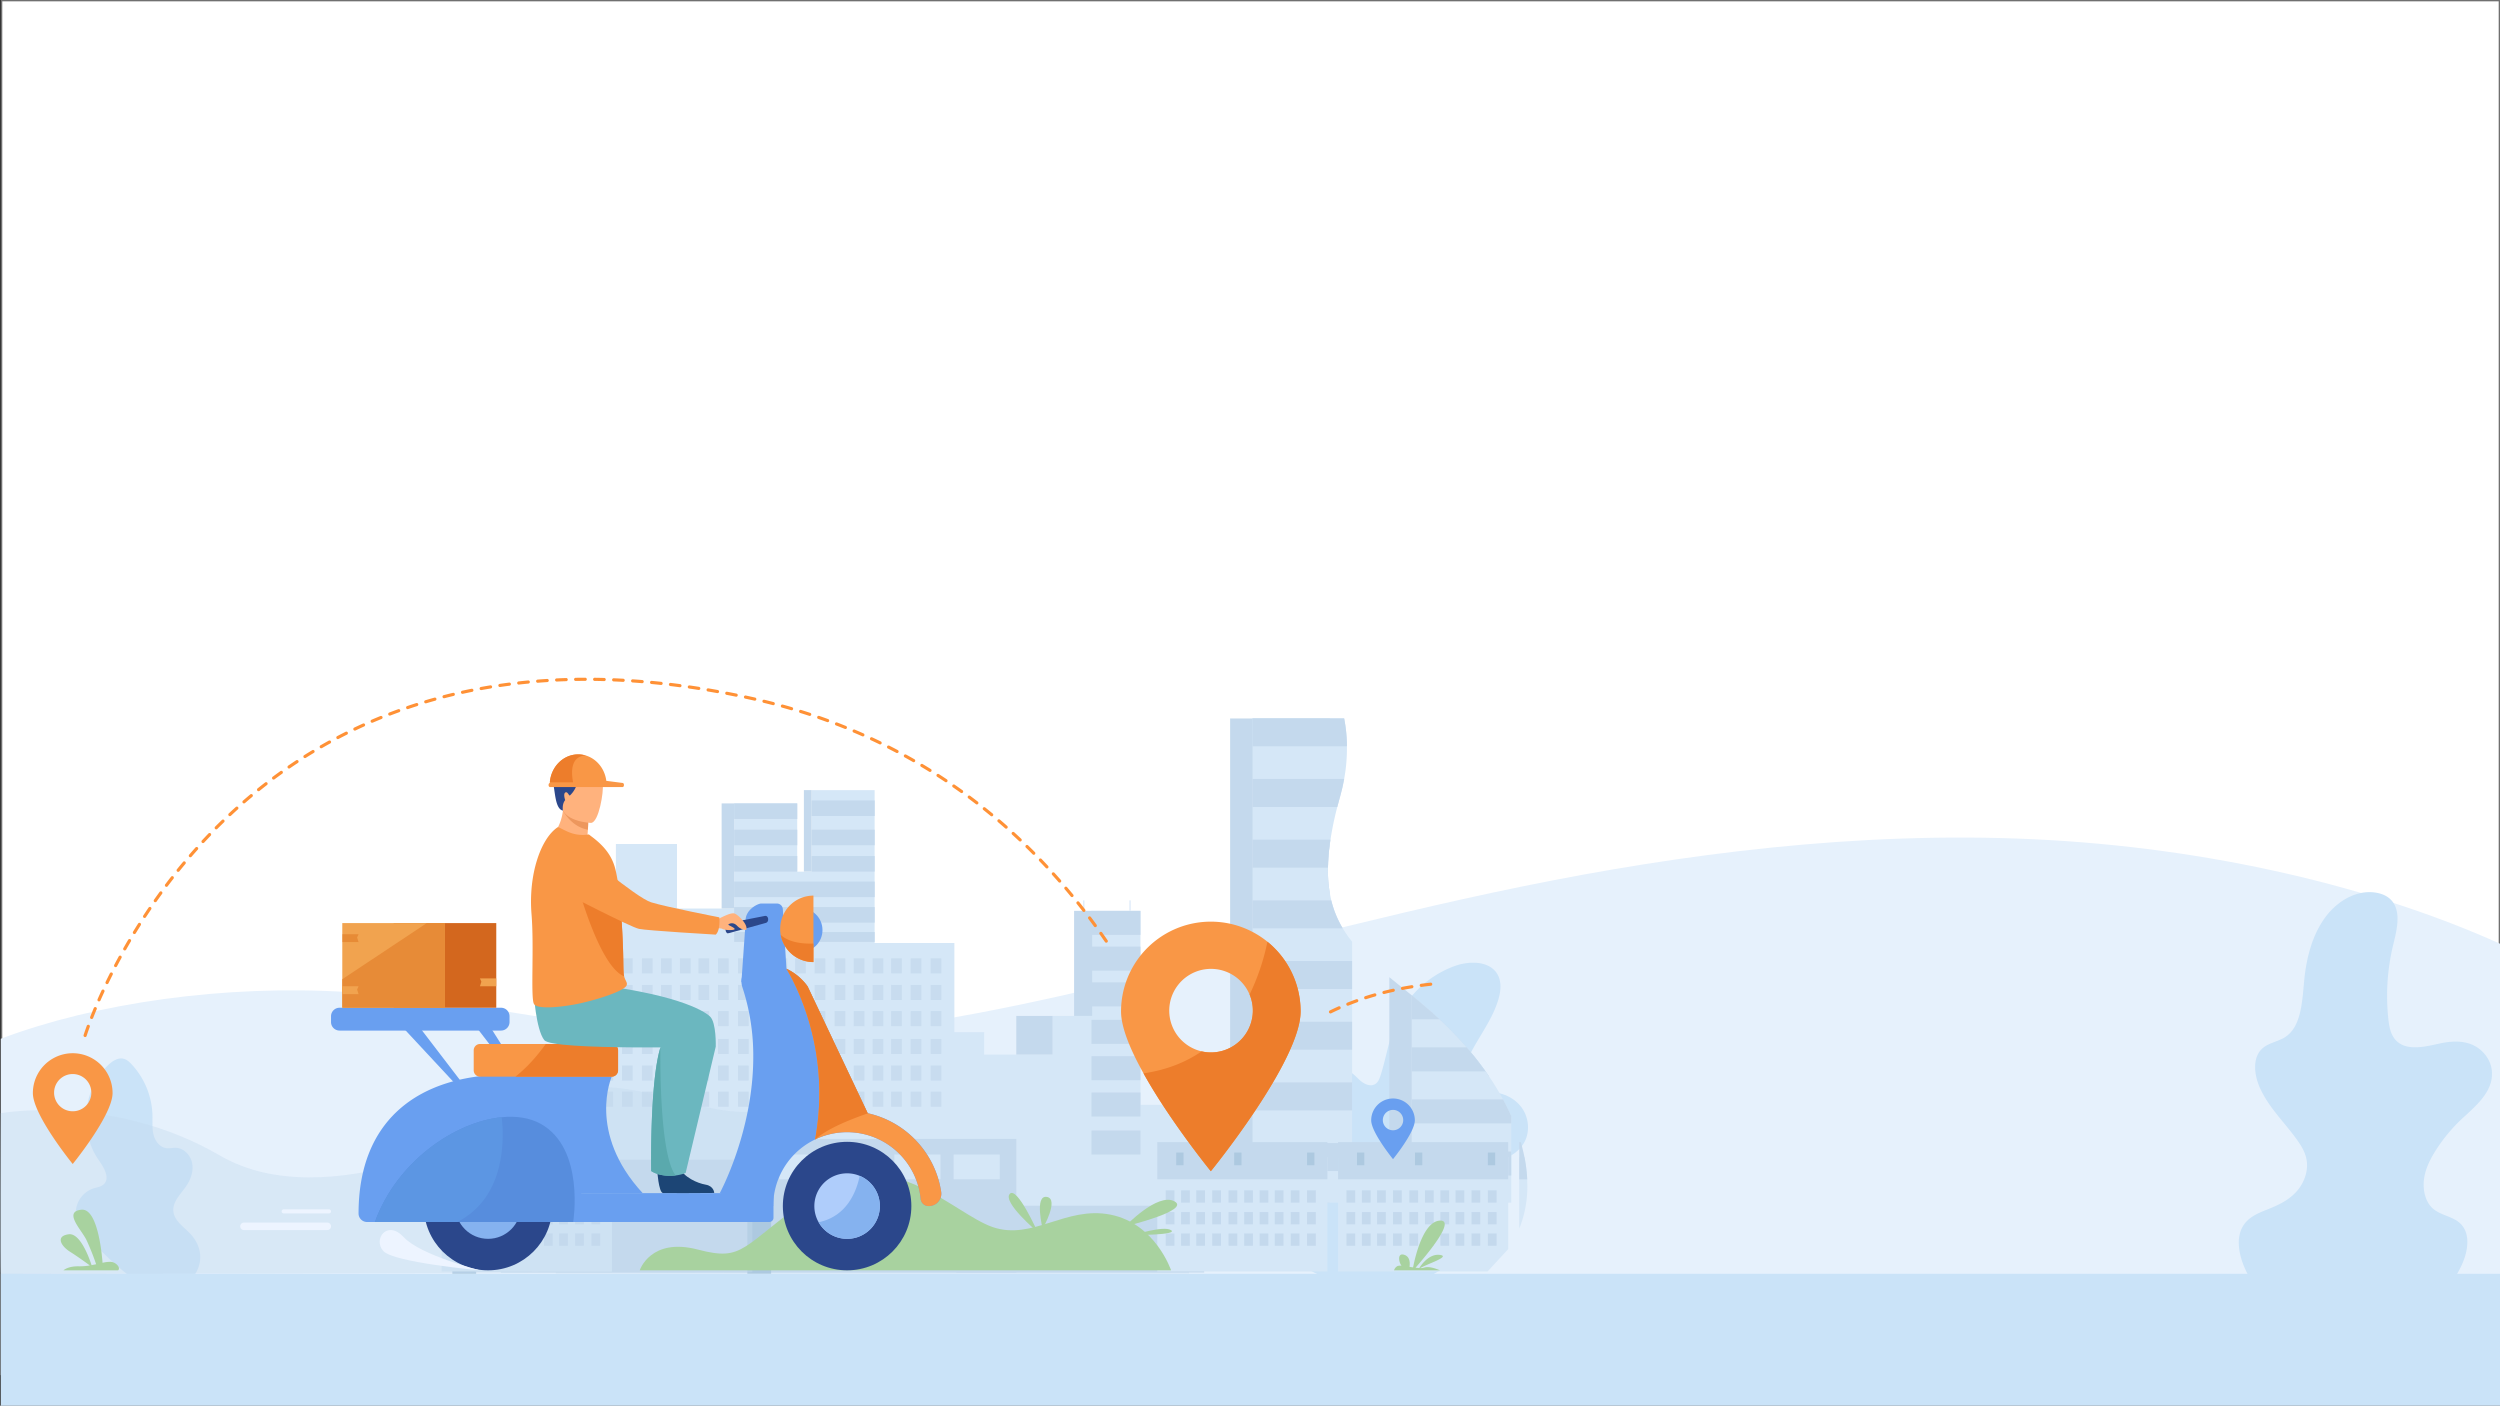 <svg xmlns="http://www.w3.org/2000/svg" width="1920.758" height="1080" viewBox="0 0 1920.758 1080">
  <rect x="0" y="0" width="1920.758" height="1080" fill="#333333" stroke="none"/>
  <defs>
    <style>
      .cls-1 {
        fill: #fff;
        stroke: #707070;
      }

      .cls-2 {
        fill: #e6f1fc;
      }

      .cls-3 {
        fill: #cae3f8;
      }

      .cls-10, .cls-4 {
        fill: #c4d9ed;
      }

      .cls-5 {
        fill: #d5e7f7;
      }

      .cls-6 {
        fill: #dceaf9;
      }

      .cls-7 {
        opacity: 0.8;
      }

      .cls-8 {
        fill: #adc9e0;
      }

      .cls-9 {
        fill: #ebf2f9;
      }

      .cls-10, .cls-24 {
        opacity: 0.4;
      }

      .cls-11 {
        fill: #a8d29f;
      }

      .cls-12 {
        fill: #f99746;
      }

      .cls-13 {
        fill: #699ff0;
      }

      .cls-14 {
        fill: #ff9136;
      }

      .cls-15 {
        fill: #2b478b;
      }

      .cls-16 {
        fill: #85b2ef;
      }

      .cls-17 {
        fill: #afcdfb;
      }

      .cls-18 {
        fill: #578ddd;
      }

      .cls-19 {
        fill: #ed7d2b;
      }

      .cls-20 {
        fill: #5c96e3;
      }

      .cls-21 {
        fill: #d3671e;
      }

      .cls-22 {
        fill: #f1a34f;
      }

      .cls-23 {
        fill: #e78b37;
      }

      .cls-24 {
        fill: #d86713;
      }

      .cls-25 {
        fill: #ffb27d;
      }

      .cls-26 {
        fill: #ed975d;
      }

      .cls-27 {
        fill: #6bb7bf;
      }

      .cls-28 {
        fill: #1c4575;
      }

      .cls-29 {
        fill: #5aa9ad;
      }

      .cls-30 {
        fill: #edf4ff;
      }

      .cls-31 {
        stroke: none;
      }

      .cls-32 {
        fill: none;
      }
    </style>
  </defs>
  <g id="Group_516" data-name="Group 516" transform="translate(0.758)">
    <g id="Rectangle_526" data-name="Rectangle 526" class="cls-1">
      <rect class="cls-31" width="1920" height="1080"/>
      <rect class="cls-32" x="0.5" y="0.5" width="1919" height="1079"/>
    </g>
    <g id="Group_515" data-name="Group 515">
      <g id="Group_514" data-name="Group 514">
        <g id="BACKGROUND" transform="translate(-0.157 326.527)">
          <path id="Path_10" data-name="Path 10" class="cls-2" d="M1920.157,190.539c-95.7-43.105-222.413-73.965-358.836-80.294C1426.771,104,1291.689,121.454,1169.137,146.5s-236.167,57.672-356.7,84.523c-81.43,18.139-170.146,33.95-261.29,30.891-98.268-3.3-186.708-28.107-284.263-34.228C171.608,221.706,72.544,236.156,0,263.569V522l.594.035c441.959,25.337,889.86,17.877,1335.433,12.327,183.17-2.281,369.771-4.49,542.948-30.646,13.781-2.082,27.635-4.389,41.181-7Z" transform="translate(0 208)"/>
          <path id="Path_11" data-name="Path 11" class="cls-3" d="M339.786,415.4c-8.169-4.238-16.276-9.014-22.35-15.928s-9.9-16.343-8.156-25.38,10.1-16.946,19.276-16.3c7.738.541,15.012,6.608,22.5,4.577,6.687-1.815,10.15-9.6,9.82-16.523s-3.429-13.354-5.622-19.926a78.862,78.862,0,0,1-1.942-42.786c1.2-5.094,3.011-10.235,6.6-14.048s9.3-6,14.214-4.2c3.817,1.4,6.45,4.826,9.547,7.463s7.671,4.56,11.133,2.425c2.255-1.39,3.3-4.074,4.119-6.594,4.62-14.26,6.591-29.4,12.7-43.087a77.8,77.8,0,0,1,44.5-41.106c11.512-4.077,27.068-3.888,32.861,6.862,3.064,5.686,2.3,12.675.479,18.87-5.293,17.954-18.444,32.569-25.34,49.971-2.536,6.4-3.714,14.835,1.618,19.19,4.6,3.759,11.314,2.259,17.255,2.182,9.549-.124,19.211,4.379,24.664,12.218s6.2,18.9,1.244,27.056c-6.911,11.372-21.586,14.493-34.156,18.857S448.5,353.613,450.559,366.76c1.668,10.661,13.441,18.4,12.876,29.175-.353,6.75-5.57,12.181-10.888,16.352a97.54,97.54,0,0,1-53.7,20.318C377.313,433.966,358.6,425.163,339.786,415.4Z" transform="translate(661.152 231.599)"/>
          <path id="Path_12" data-name="Path 12" class="cls-3" d="M554.412,440.928c-4.756-10.349-7.669-23.637-1.948-33.315,4.431-7.5,12.608-10.426,20.041-13.394,7.534-3.01,15.089-6.687,20.894-12.99s9.6-15.732,7.995-24.737c-.991-5.547-3.875-10.381-6.969-14.777-9.665-13.733-22.154-25.121-29.086-40.9-3.941-8.968-5.483-20.988.565-28.23,5.073-6.075,13.418-6.361,19.669-10.74,11.9-8.335,12.482-27.439,14.023-43.4,1.666-17.261,6.289-34.63,15.968-47.937s25.033-21.889,39.894-19.061c4.458.848,8.953,2.817,11.941,6.726,6.728,8.8,3.178,22.324.446,33.627a166.028,166.028,0,0,0-3.636,56.478c.515,4.782,1.3,9.711,3.7,13.654,7,11.492,22.061,8.357,34.008,5.637,8.383-1.908,17.21-2.944,25.361.014s15.469,10.738,16.448,20.527c1.58,15.791-12.242,26.973-22.975,36.948a123.933,123.933,0,0,0-19.977,24.053c-4.194,6.565-7.923,13.805-9.093,21.846s.639,17.04,6.012,22.34c6.8,6.706,17.69,6.372,23.564,14.15,6.159,8.154,3.62,20.913-.876,30.4-14.87,31.385-45.875,48.6-76.492,54.313C608.911,498.7,571.019,477.069,554.412,440.928Z" transform="translate(1170.157 208)"/>
          <path id="Path_13" data-name="Path 13" class="cls-3" d="M178.781,381.769c-5.159-5.865-9.462-14.234-5.969-21.22,4.706-9.411,18.844-8.355,26.946-15.068a4.052,4.052,0,0,0,1.681-2.516,4.141,4.141,0,0,0-1.218-2.884c-5.76-7.018-16.134-10.147-19.47-18.591-1.48-3.746-1.258-7.957-.466-11.906a44.426,44.426,0,0,1,21.249-29.432c6.25-3.565,13.637-5.566,20.711-4.249s13.65,6.385,15.537,13.328c4.054,14.919-13.475,27.973-13.2,43.431.244,13.853,14.13,23,26.576,29.083s26.732,13.675,29.118,27.323c4.368,24.991-24.917,28.618-41.909,24.073C216.481,407.288,194.165,399.258,178.781,381.769Z" transform="translate(313.241 180.087)"/>
          <path id="Path_14" data-name="Path 14" class="cls-3" d="M70.054,389.592c-5.773-5.738-11.528-12.382-12.367-20.479a19.92,19.92,0,0,1,13.375-20.394c2.779-.88,5.912-1.211,8.041-3.2,5.119-4.789.082-12.968-3.933-18.714-15.226-21.784-11.96-54.5,7.27-72.849,3.292-3.14,7.709-6.045,12.1-4.849,2.367.645,4.262,2.39,5.941,4.178a59.921,59.921,0,0,1,16.059,39.237c.115,5.006-.4,10.1.838,14.957s4.784,9.577,9.745,10.26c2.5.344,5.036-.37,7.559-.247,6.214.3,11.308,5.919,12.385,12.047s-1.2,12.447-4.737,17.563c-4.145,5.992-10.343,11.718-9.748,18.979.62,7.565,8.2,12.21,13.336,17.8,16.756,18.25,2.611,43.513-21.1,42.97C105.3,426.4,82.878,402.338,70.054,389.592Z" transform="translate(0 237.858)"/>
          <rect id="Rectangle_93" data-name="Rectangle 93" class="cls-3" width="1920.157" height="101.315" transform="translate(0 652.158)"/>
        </g>
      </g>
    </g>
    <g id="_5227" data-name="5227" transform="translate(-221.416 73.99)">
      <g id="Group_207" data-name="Group 207" transform="translate(559.979 477.897)">
        <g id="Group_126" data-name="Group 126" transform="translate(605.789)">
          <path id="Path_297" data-name="Path 297" class="cls-4" d="M2371.6,685.46v371.993h76.5V819.014a98.3,98.3,0,0,1-1.31-18.907,145.5,145.5,0,0,1,1.31-17.438V685.46Z" transform="translate(-2371.6 -685.351)"/>
          <path id="Path_298" data-name="Path 298" class="cls-5" d="M2409.47,685.46v371.993h76.5V856.938a87.223,87.223,0,0,1-7.194-10.245,77.586,77.586,0,0,1-8.826-21.467c-.437-2.014-.873-4.088-1.2-6.211a98.32,98.32,0,0,1-1.31-18.907,145.5,145.5,0,0,1,1.31-17.438c.164-1.305.382-2.669.6-4.088a248.434,248.434,0,0,1,5.229-25.118q.982-3.84,2.124-7.844c1.31-4.634,2.342-9.208,3.16-13.673a129.807,129.807,0,0,0,2.124-25.123,114.243,114.243,0,0,0-2.124-21.358H2409.47Z" transform="translate(-2392.25 -685.351)"/>
          <path id="Path_299" data-name="Path 299" class="cls-4" d="M2479.864,685.329a113.874,113.874,0,0,1,2.123,21.358H2409.46V685.22h70.4v.109Z" transform="translate(-2392.245 -685.22)"/>
          <path id="Path_300" data-name="Path 300" class="cls-4" d="M2409.47,787.68V809.2h65.115q.982-3.84,2.124-7.844c1.31-4.634,2.342-9.208,3.16-13.673h-70.4Z" transform="translate(-2392.25 -741.09)"/>
          <path id="Path_301" data-name="Path 301" class="cls-4" d="M2409.47,890.25v21.526h57.976a145.45,145.45,0,0,1,1.309-17.438c.164-1.305.382-2.669.6-4.088Z" transform="translate(-2392.25 -797.02)"/>
          <path id="Path_302" data-name="Path 302" class="cls-4" d="M2409.47,992.83V1014.3h69.308a77.586,77.586,0,0,1-8.826-21.467Z" transform="translate(-2392.25 -852.955)"/>
          <rect id="Rectangle_99" data-name="Rectangle 99" class="cls-4" width="76.479" height="21.494" transform="translate(93.7 207.979) rotate(180)"/>
          <rect id="Rectangle_100" data-name="Rectangle 100" class="cls-4" width="76.479" height="21.494" transform="translate(93.7 254.601) rotate(180)"/>
          <rect id="Rectangle_101" data-name="Rectangle 101" class="cls-4" width="76.479" height="21.494" transform="translate(93.7 301.224) rotate(180)"/>
          <rect id="Rectangle_102" data-name="Rectangle 102" class="cls-4" width="76.479" height="21.494" transform="translate(93.7 347.846) rotate(180)"/>
        </g>
        <g id="Group_127" data-name="Group 127" transform="translate(728.121 198.883)">
          <path id="Path_303" data-name="Path 303" class="cls-4" d="M2640.63,1122.6v173.219h76.5v-97.154c-.873-1.255-1.741-2.506-2.615-3.706a225.642,225.642,0,0,0-14.546-18.47,275.1,275.1,0,0,0-20.872-21.576c-1.687-1.583-3.378-3.106-5.065-4.634-.382-.327-.764-.655-1.146-1.037-.982-.818-1.96-1.691-2.942-2.505-4.143-3.6-8.171-6.975-12.15-10.245-2.014-1.637-3.979-3.215-5.938-4.8C2647.983,1128.6,2644.222,1125.547,2640.63,1122.6Z" transform="translate(-2640.63 -1122.6)"/>
          <path id="Path_304" data-name="Path 304" class="cls-5" d="M2678.37,1153.16v159.323h76.5v-66.42a8.412,8.412,0,0,0-.436-1.037c-1.8-3.979-3.761-7.9-5.884-11.882a204.606,204.606,0,0,0-10.845-17.816c-.873-1.255-1.742-2.505-2.615-3.706a225.59,225.59,0,0,0-14.546-18.471,275.158,275.158,0,0,0-20.871-21.576c-1.687-1.582-3.379-3.106-5.066-4.634-.382-.327-.764-.655-1.146-1.037-.982-.818-1.96-1.692-2.942-2.505C2686.382,1159.808,2682.349,1156.429,2678.37,1153.16Z" transform="translate(-2661.209 -1139.264)"/>
          <path id="Path_305" data-name="Path 305" class="cls-4" d="M2678.37,1153.16v18.416h21.3c-1.687-1.582-3.379-3.106-5.066-4.634-.382-.327-.764-.655-1.146-1.037-.982-.819-1.96-1.692-2.942-2.506C2686.382,1159.808,2682.349,1156.429,2678.37,1153.16Z" transform="translate(-2661.209 -1139.264)"/>
          <path id="Path_306" data-name="Path 306" class="cls-4" d="M2678.37,1241.12v18.471h56.721a225.549,225.549,0,0,0-14.546-18.471Z" transform="translate(-2661.209 -1187.227)"/>
          <path id="Path_307" data-name="Path 307" class="cls-4" d="M2678.37,1329.064v18.471h76.5v-5.557a8.413,8.413,0,0,0-.436-1.037c-1.8-3.979-3.761-7.9-5.884-11.882H2678.37Z" transform="translate(-2661.209 -1235.179)"/>
          <rect id="Rectangle_103" data-name="Rectangle 103" class="cls-4" width="76.479" height="18.452" transform="translate(93.653 152.392) rotate(180)"/>
        </g>
        <rect id="Rectangle_104" data-name="Rectangle 104" class="cls-6" width="32.035" height="46.713" transform="translate(596.439 407.392) rotate(180)"/>
        <path id="Path_308" data-name="Path 308" class="cls-5" d="M1269.634,926.378V897.527h8.762v-49.6h46.954v49.6h43.9V816.7H1417.7v52.47h11.05V806.52h48.445V923.977h61.268v68.494h22.89v17.256h52.583V980.017h30.193V899.277h37.291v149.042h37.3v129.689h-486.5V926.378Z" transform="translate(-1144.525 -751.363)"/>
        <rect id="Rectangle_105" data-name="Rectangle 105" class="cls-4" width="48.473" height="11.968" transform="translate(332.691 75.055) rotate(180)"/>
        <rect id="Rectangle_106" data-name="Rectangle 106" class="cls-4" width="48.473" height="11.968" transform="translate(332.691 97.54) rotate(180)"/>
        <rect id="Rectangle_107" data-name="Rectangle 107" class="cls-4" width="48.473" height="11.968" transform="translate(332.691 117.764) rotate(180)"/>
        <rect id="Rectangle_108" data-name="Rectangle 108" class="cls-4" width="48.473" height="11.968" transform="translate(273.215 117.764) rotate(180)"/>
        <rect id="Rectangle_109" data-name="Rectangle 109" class="cls-4" width="48.473" height="11.968" transform="translate(273.215 97.54) rotate(180)"/>
        <rect id="Rectangle_110" data-name="Rectangle 110" class="cls-4" width="48.473" height="11.968" transform="translate(273.215 77.341) rotate(180)"/>
        <rect id="Rectangle_111" data-name="Rectangle 111" class="cls-4" width="107.963" height="11.968" transform="translate(332.693 137.377) rotate(180)"/>
        <rect id="Rectangle_112" data-name="Rectangle 112" class="cls-4" width="107.963" height="11.968" transform="translate(332.693 156.99) rotate(180)"/>
        <rect id="Rectangle_113" data-name="Rectangle 113" class="cls-4" width="37.623" height="18.475" transform="translate(536.878 166.393) rotate(180)"/>
        <rect id="Rectangle_114" data-name="Rectangle 114" class="cls-4" width="37.623" height="18.475" transform="translate(536.878 193.87) rotate(180)"/>
        <rect id="Rectangle_115" data-name="Rectangle 115" class="cls-4" width="37.623" height="18.475" transform="translate(536.878 221.342) rotate(180)"/>
        <rect id="Rectangle_116" data-name="Rectangle 116" class="cls-4" width="37.623" height="18.475" transform="translate(536.878 250.141) rotate(180)"/>
        <rect id="Rectangle_117" data-name="Rectangle 117" class="cls-4" width="37.623" height="18.475" transform="translate(536.878 278.047) rotate(180)"/>
        <rect id="Rectangle_118" data-name="Rectangle 118" class="cls-4" width="37.623" height="18.475" transform="translate(536.878 305.952) rotate(180)"/>
        <rect id="Rectangle_119" data-name="Rectangle 119" class="cls-4" width="37.623" height="18.475" transform="translate(536.878 335.146) rotate(180)"/>
        <rect id="Rectangle_120" data-name="Rectangle 120" class="cls-4" width="107.963" height="7.598" transform="translate(332.693 171.788) rotate(180)"/>
        <rect id="Rectangle_121" data-name="Rectangle 121" class="cls-4" width="13.873" height="80.73" transform="translate(485.908 147.923)"/>
        <rect id="Rectangle_122" data-name="Rectangle 122" class="cls-4" width="27.901" height="29.711" transform="translate(441.509 228.653)"/>
        <path id="Path_309" data-name="Path 309" class="cls-4" d="M1522.061,828.99h-9.631v80.789h9.617Z" transform="translate(-1297.319 -763.616)"/>
        <rect id="Rectangle_123" data-name="Rectangle 123" class="cls-4" width="5.911" height="62.605" transform="translate(278.307 55.157)"/>
        <g id="Group_171" data-name="Group 171" class="cls-7" transform="translate(94.78 184.401)">
          <g id="Group_134" data-name="Group 134">
            <g id="Group_130" data-name="Group 130" transform="translate(148.028)">
              <g id="Group_128" data-name="Group 128" transform="translate(73.79)">
                <rect id="Rectangle_124" data-name="Rectangle 124" class="cls-4" width="8.212" height="11.577" transform="translate(67.326 11.577) rotate(180)"/>
                <rect id="Rectangle_125" data-name="Rectangle 125" class="cls-4" width="8.212" height="11.577" transform="translate(51.971 11.577) rotate(180)"/>
                <rect id="Rectangle_126" data-name="Rectangle 126" class="cls-4" width="8.212" height="11.577" transform="translate(36.953 11.577) rotate(180)"/>
                <rect id="Rectangle_127" data-name="Rectangle 127" class="cls-4" width="8.212" height="11.577" transform="translate(22.72 11.577) rotate(180)"/>
                <rect id="Rectangle_128" data-name="Rectangle 128" class="cls-4" width="8.212" height="11.577" transform="translate(8.212 11.577) rotate(180)"/>
              </g>
              <g id="Group_129" data-name="Group 129">
                <rect id="Rectangle_129" data-name="Rectangle 129" class="cls-4" width="8.212" height="11.577" transform="translate(67.326 11.577) rotate(180)"/>
                <rect id="Rectangle_130" data-name="Rectangle 130" class="cls-4" width="8.212" height="11.577" transform="translate(51.966 11.577) rotate(180)"/>
                <rect id="Rectangle_131" data-name="Rectangle 131" class="cls-4" width="8.212" height="11.577" transform="translate(36.953 11.577) rotate(180)"/>
                <rect id="Rectangle_132" data-name="Rectangle 132" class="cls-4" width="8.212" height="11.577" transform="translate(22.719 11.577) rotate(180)"/>
                <rect id="Rectangle_133" data-name="Rectangle 133" class="cls-4" width="8.212" height="11.577" transform="translate(8.212 11.577) rotate(180)"/>
              </g>
            </g>
            <g id="Group_133" data-name="Group 133">
              <g id="Group_131" data-name="Group 131" transform="translate(73.79)">
                <rect id="Rectangle_134" data-name="Rectangle 134" class="cls-4" width="8.212" height="11.577" transform="translate(67.33 11.577) rotate(180)"/>
                <rect id="Rectangle_135" data-name="Rectangle 135" class="cls-4" width="8.212" height="11.577" transform="translate(51.971 11.577) rotate(180)"/>
                <rect id="Rectangle_136" data-name="Rectangle 136" class="cls-4" width="8.212" height="11.577" transform="translate(36.958 11.577) rotate(180)"/>
                <rect id="Rectangle_137" data-name="Rectangle 137" class="cls-4" width="8.212" height="11.577" transform="translate(22.72 11.577) rotate(180)"/>
                <rect id="Rectangle_138" data-name="Rectangle 138" class="cls-4" width="8.212" height="11.577" transform="translate(8.212 11.577) rotate(180)"/>
              </g>
              <g id="Group_132" data-name="Group 132">
                <rect id="Rectangle_139" data-name="Rectangle 139" class="cls-4" width="8.212" height="11.577" transform="translate(67.326 11.577) rotate(180)"/>
                <rect id="Rectangle_140" data-name="Rectangle 140" class="cls-4" width="8.212" height="11.577" transform="translate(51.971 11.577) rotate(180)"/>
                <rect id="Rectangle_141" data-name="Rectangle 141" class="cls-4" width="8.212" height="11.577" transform="translate(36.958 11.577) rotate(180)"/>
                <rect id="Rectangle_142" data-name="Rectangle 142" class="cls-4" width="8.212" height="11.577" transform="translate(22.72 11.577) rotate(180)"/>
                <rect id="Rectangle_143" data-name="Rectangle 143" class="cls-4" width="8.212" height="11.577" transform="translate(8.212 11.577) rotate(180)"/>
              </g>
            </g>
          </g>
          <g id="Group_141" data-name="Group 141" transform="translate(0 20.428)">
            <g id="Group_137" data-name="Group 137" transform="translate(148.028)">
              <g id="Group_135" data-name="Group 135" transform="translate(73.79)">
                <rect id="Rectangle_144" data-name="Rectangle 144" class="cls-4" width="8.212" height="11.577" transform="translate(67.326 11.577) rotate(180)"/>
                <rect id="Rectangle_145" data-name="Rectangle 145" class="cls-4" width="8.212" height="11.577" transform="translate(51.971 11.577) rotate(180)"/>
                <rect id="Rectangle_146" data-name="Rectangle 146" class="cls-4" width="8.212" height="11.577" transform="translate(36.953 11.577) rotate(180)"/>
                <rect id="Rectangle_147" data-name="Rectangle 147" class="cls-4" width="8.212" height="11.577" transform="translate(22.72 11.577) rotate(180)"/>
                <rect id="Rectangle_148" data-name="Rectangle 148" class="cls-4" width="8.212" height="11.577" transform="translate(8.212 11.577) rotate(180)"/>
              </g>
              <g id="Group_136" data-name="Group 136">
                <rect id="Rectangle_149" data-name="Rectangle 149" class="cls-4" width="8.212" height="11.577" transform="translate(67.326 11.577) rotate(180)"/>
                <rect id="Rectangle_150" data-name="Rectangle 150" class="cls-4" width="8.212" height="11.577" transform="translate(51.966 11.577) rotate(180)"/>
                <rect id="Rectangle_151" data-name="Rectangle 151" class="cls-4" width="8.212" height="11.577" transform="translate(36.953 11.577) rotate(180)"/>
                <rect id="Rectangle_152" data-name="Rectangle 152" class="cls-4" width="8.212" height="11.577" transform="translate(22.719 11.577) rotate(180)"/>
                <rect id="Rectangle_153" data-name="Rectangle 153" class="cls-4" width="8.212" height="11.577" transform="translate(8.212 11.577) rotate(180)"/>
              </g>
            </g>
            <g id="Group_140" data-name="Group 140">
              <g id="Group_138" data-name="Group 138" transform="translate(73.79)">
                <rect id="Rectangle_154" data-name="Rectangle 154" class="cls-4" width="8.212" height="11.577" transform="translate(67.33 11.577) rotate(180)"/>
                <rect id="Rectangle_155" data-name="Rectangle 155" class="cls-4" width="8.212" height="11.577" transform="translate(51.971 11.577) rotate(180)"/>
                <rect id="Rectangle_156" data-name="Rectangle 156" class="cls-4" width="8.212" height="11.577" transform="translate(36.958 11.577) rotate(180)"/>
                <rect id="Rectangle_157" data-name="Rectangle 157" class="cls-4" width="8.212" height="11.577" transform="translate(22.72 11.577) rotate(180)"/>
                <rect id="Rectangle_158" data-name="Rectangle 158" class="cls-4" width="8.212" height="11.577" transform="translate(8.212 11.577) rotate(180)"/>
              </g>
              <g id="Group_139" data-name="Group 139">
                <rect id="Rectangle_159" data-name="Rectangle 159" class="cls-4" width="8.212" height="11.577" transform="translate(67.326 11.577) rotate(180)"/>
                <rect id="Rectangle_160" data-name="Rectangle 160" class="cls-4" width="8.212" height="11.577" transform="translate(51.971 11.577) rotate(180)"/>
                <rect id="Rectangle_161" data-name="Rectangle 161" class="cls-4" width="8.212" height="11.577" transform="translate(36.958 11.577) rotate(180)"/>
                <rect id="Rectangle_162" data-name="Rectangle 162" class="cls-4" width="8.212" height="11.577" transform="translate(22.72 11.577) rotate(180)"/>
                <rect id="Rectangle_163" data-name="Rectangle 163" class="cls-4" width="8.212" height="11.577" transform="translate(8.212 11.577) rotate(180)"/>
              </g>
            </g>
          </g>
          <g id="Group_148" data-name="Group 148" transform="translate(0 40.539)">
            <g id="Group_144" data-name="Group 144" transform="translate(148.028)">
              <g id="Group_142" data-name="Group 142" transform="translate(73.79)">
                <rect id="Rectangle_164" data-name="Rectangle 164" class="cls-4" width="8.212" height="11.577" transform="translate(67.326 11.577) rotate(180)"/>
                <rect id="Rectangle_165" data-name="Rectangle 165" class="cls-4" width="8.212" height="11.577" transform="translate(51.971 11.577) rotate(180)"/>
                <rect id="Rectangle_166" data-name="Rectangle 166" class="cls-4" width="8.212" height="11.577" transform="translate(36.953 11.577) rotate(180)"/>
                <rect id="Rectangle_167" data-name="Rectangle 167" class="cls-4" width="8.212" height="11.577" transform="translate(22.72 11.577) rotate(180)"/>
                <rect id="Rectangle_168" data-name="Rectangle 168" class="cls-4" width="8.212" height="11.577" transform="translate(8.212 11.577) rotate(180)"/>
              </g>
              <g id="Group_143" data-name="Group 143">
                <rect id="Rectangle_169" data-name="Rectangle 169" class="cls-4" width="8.212" height="11.577" transform="translate(67.326 11.577) rotate(180)"/>
                <rect id="Rectangle_170" data-name="Rectangle 170" class="cls-4" width="8.212" height="11.577" transform="translate(51.966 11.577) rotate(180)"/>
                <rect id="Rectangle_171" data-name="Rectangle 171" class="cls-4" width="8.212" height="11.577" transform="translate(36.953 11.577) rotate(180)"/>
                <rect id="Rectangle_172" data-name="Rectangle 172" class="cls-4" width="8.212" height="11.577" transform="translate(22.719 11.577) rotate(180)"/>
                <rect id="Rectangle_173" data-name="Rectangle 173" class="cls-4" width="8.212" height="11.577" transform="translate(8.212 11.577) rotate(180)"/>
              </g>
            </g>
            <g id="Group_147" data-name="Group 147">
              <g id="Group_145" data-name="Group 145" transform="translate(73.79)">
                <rect id="Rectangle_174" data-name="Rectangle 174" class="cls-4" width="8.212" height="11.577" transform="translate(67.33 11.577) rotate(180)"/>
                <rect id="Rectangle_175" data-name="Rectangle 175" class="cls-4" width="8.212" height="11.577" transform="translate(51.971 11.577) rotate(180)"/>
                <rect id="Rectangle_176" data-name="Rectangle 176" class="cls-4" width="8.212" height="11.577" transform="translate(36.958 11.577) rotate(180)"/>
                <rect id="Rectangle_177" data-name="Rectangle 177" class="cls-4" width="8.212" height="11.577" transform="translate(22.72 11.577) rotate(180)"/>
                <rect id="Rectangle_178" data-name="Rectangle 178" class="cls-4" width="8.212" height="11.577" transform="translate(8.212 11.577) rotate(180)"/>
              </g>
              <g id="Group_146" data-name="Group 146">
                <rect id="Rectangle_179" data-name="Rectangle 179" class="cls-4" width="8.212" height="11.577" transform="translate(67.326 11.577) rotate(180)"/>
                <rect id="Rectangle_180" data-name="Rectangle 180" class="cls-4" width="8.212" height="11.577" transform="translate(51.971 11.577) rotate(180)"/>
                <rect id="Rectangle_181" data-name="Rectangle 181" class="cls-4" width="8.212" height="11.577" transform="translate(36.958 11.577) rotate(180)"/>
                <rect id="Rectangle_182" data-name="Rectangle 182" class="cls-4" width="8.212" height="11.577" transform="translate(22.72 11.577) rotate(180)"/>
                <rect id="Rectangle_183" data-name="Rectangle 183" class="cls-4" width="8.212" height="11.577" transform="translate(8.212 11.577) rotate(180)"/>
              </g>
            </g>
          </g>
          <g id="Group_170" data-name="Group 170" transform="translate(0 61.909)">
            <g id="Group_155" data-name="Group 155">
              <g id="Group_151" data-name="Group 151" transform="translate(148.028)">
                <g id="Group_149" data-name="Group 149" transform="translate(73.79)">
                  <rect id="Rectangle_184" data-name="Rectangle 184" class="cls-4" width="8.212" height="11.577" transform="translate(67.326 11.577) rotate(180)"/>
                  <rect id="Rectangle_185" data-name="Rectangle 185" class="cls-4" width="8.212" height="11.577" transform="translate(51.971 11.577) rotate(180)"/>
                  <rect id="Rectangle_186" data-name="Rectangle 186" class="cls-4" width="8.212" height="11.577" transform="translate(36.953 11.577) rotate(180)"/>
                  <rect id="Rectangle_187" data-name="Rectangle 187" class="cls-4" width="8.212" height="11.577" transform="translate(22.72 11.577) rotate(180)"/>
                  <rect id="Rectangle_188" data-name="Rectangle 188" class="cls-4" width="8.212" height="11.577" transform="translate(8.212 11.577) rotate(180)"/>
                </g>
                <g id="Group_150" data-name="Group 150">
                  <rect id="Rectangle_189" data-name="Rectangle 189" class="cls-4" width="8.212" height="11.577" transform="translate(67.326 11.577) rotate(180)"/>
                  <rect id="Rectangle_190" data-name="Rectangle 190" class="cls-4" width="8.212" height="11.577" transform="translate(51.966 11.577) rotate(180)"/>
                  <rect id="Rectangle_191" data-name="Rectangle 191" class="cls-4" width="8.212" height="11.577" transform="translate(36.953 11.577) rotate(180)"/>
                  <rect id="Rectangle_192" data-name="Rectangle 192" class="cls-4" width="8.212" height="11.577" transform="translate(22.719 11.577) rotate(180)"/>
                  <rect id="Rectangle_193" data-name="Rectangle 193" class="cls-4" width="8.212" height="11.577" transform="translate(8.212 11.577) rotate(180)"/>
                </g>
              </g>
              <g id="Group_154" data-name="Group 154">
                <g id="Group_152" data-name="Group 152" transform="translate(73.79)">
                  <rect id="Rectangle_194" data-name="Rectangle 194" class="cls-4" width="8.212" height="11.577" transform="translate(67.33 11.577) rotate(180)"/>
                  <rect id="Rectangle_195" data-name="Rectangle 195" class="cls-4" width="8.212" height="11.577" transform="translate(51.971 11.577) rotate(180)"/>
                  <rect id="Rectangle_196" data-name="Rectangle 196" class="cls-4" width="8.212" height="11.577" transform="translate(36.958 11.577) rotate(180)"/>
                  <rect id="Rectangle_197" data-name="Rectangle 197" class="cls-4" width="8.212" height="11.577" transform="translate(22.72 11.577) rotate(180)"/>
                  <rect id="Rectangle_198" data-name="Rectangle 198" class="cls-4" width="8.212" height="11.577" transform="translate(8.212 11.577) rotate(180)"/>
                </g>
                <g id="Group_153" data-name="Group 153">
                  <rect id="Rectangle_199" data-name="Rectangle 199" class="cls-4" width="8.212" height="11.577" transform="translate(67.326 11.577) rotate(180)"/>
                  <rect id="Rectangle_200" data-name="Rectangle 200" class="cls-4" width="8.212" height="11.577" transform="translate(51.971 11.577) rotate(180)"/>
                  <rect id="Rectangle_201" data-name="Rectangle 201" class="cls-4" width="8.212" height="11.577" transform="translate(36.958 11.577) rotate(180)"/>
                  <rect id="Rectangle_202" data-name="Rectangle 202" class="cls-4" width="8.212" height="11.577" transform="translate(22.72 11.577) rotate(180)"/>
                  <rect id="Rectangle_203" data-name="Rectangle 203" class="cls-4" width="8.212" height="11.577" transform="translate(8.212 11.577) rotate(180)"/>
                </g>
              </g>
            </g>
            <g id="Group_162" data-name="Group 162" transform="translate(0 20.428)">
              <g id="Group_158" data-name="Group 158" transform="translate(148.028)">
                <g id="Group_156" data-name="Group 156" transform="translate(73.79)">
                  <rect id="Rectangle_204" data-name="Rectangle 204" class="cls-4" width="8.212" height="11.577" transform="translate(67.326 11.577) rotate(180)"/>
                  <rect id="Rectangle_205" data-name="Rectangle 205" class="cls-4" width="8.212" height="11.577" transform="translate(51.971 11.577) rotate(180)"/>
                  <rect id="Rectangle_206" data-name="Rectangle 206" class="cls-4" width="8.212" height="11.577" transform="translate(36.953 11.577) rotate(180)"/>
                  <rect id="Rectangle_207" data-name="Rectangle 207" class="cls-4" width="8.212" height="11.577" transform="translate(22.72 11.577) rotate(180)"/>
                  <rect id="Rectangle_208" data-name="Rectangle 208" class="cls-4" width="8.212" height="11.577" transform="translate(8.212 11.577) rotate(180)"/>
                </g>
                <g id="Group_157" data-name="Group 157">
                  <rect id="Rectangle_209" data-name="Rectangle 209" class="cls-4" width="8.212" height="11.577" transform="translate(67.326 11.577) rotate(180)"/>
                  <rect id="Rectangle_210" data-name="Rectangle 210" class="cls-4" width="8.212" height="11.577" transform="translate(51.966 11.577) rotate(180)"/>
                  <rect id="Rectangle_211" data-name="Rectangle 211" class="cls-4" width="8.212" height="11.577" transform="translate(36.953 11.577) rotate(180)"/>
                  <rect id="Rectangle_212" data-name="Rectangle 212" class="cls-4" width="8.212" height="11.577" transform="translate(22.719 11.577) rotate(180)"/>
                  <rect id="Rectangle_213" data-name="Rectangle 213" class="cls-4" width="8.212" height="11.577" transform="translate(8.212 11.577) rotate(180)"/>
                </g>
              </g>
              <g id="Group_161" data-name="Group 161">
                <g id="Group_159" data-name="Group 159" transform="translate(73.79)">
                  <rect id="Rectangle_214" data-name="Rectangle 214" class="cls-4" width="8.212" height="11.577" transform="translate(67.33 11.577) rotate(180)"/>
                  <rect id="Rectangle_215" data-name="Rectangle 215" class="cls-4" width="8.212" height="11.577" transform="translate(51.971 11.577) rotate(180)"/>
                  <rect id="Rectangle_216" data-name="Rectangle 216" class="cls-4" width="8.212" height="11.577" transform="translate(36.958 11.577) rotate(180)"/>
                  <rect id="Rectangle_217" data-name="Rectangle 217" class="cls-4" width="8.212" height="11.577" transform="translate(22.72 11.577) rotate(180)"/>
                  <rect id="Rectangle_218" data-name="Rectangle 218" class="cls-4" width="8.212" height="11.577" transform="translate(8.212 11.577) rotate(180)"/>
                </g>
                <g id="Group_160" data-name="Group 160">
                  <rect id="Rectangle_219" data-name="Rectangle 219" class="cls-4" width="8.212" height="11.577" transform="translate(67.326 11.577) rotate(180)"/>
                  <rect id="Rectangle_220" data-name="Rectangle 220" class="cls-4" width="8.212" height="11.577" transform="translate(51.971 11.577) rotate(180)"/>
                  <rect id="Rectangle_221" data-name="Rectangle 221" class="cls-4" width="8.212" height="11.577" transform="translate(36.958 11.577) rotate(180)"/>
                  <rect id="Rectangle_222" data-name="Rectangle 222" class="cls-4" width="8.212" height="11.577" transform="translate(22.72 11.577) rotate(180)"/>
                  <rect id="Rectangle_223" data-name="Rectangle 223" class="cls-4" width="8.212" height="11.577" transform="translate(8.212 11.577) rotate(180)"/>
                </g>
              </g>
            </g>
            <g id="Group_169" data-name="Group 169" transform="translate(0 40.544)">
              <g id="Group_165" data-name="Group 165" transform="translate(148.028)">
                <g id="Group_163" data-name="Group 163" transform="translate(73.79)">
                  <rect id="Rectangle_224" data-name="Rectangle 224" class="cls-4" width="8.212" height="11.577" transform="translate(67.326 11.577) rotate(180)"/>
                  <rect id="Rectangle_225" data-name="Rectangle 225" class="cls-4" width="8.212" height="11.577" transform="translate(51.971 11.577) rotate(180)"/>
                  <rect id="Rectangle_226" data-name="Rectangle 226" class="cls-4" width="8.212" height="11.577" transform="translate(36.953 11.577) rotate(180)"/>
                  <rect id="Rectangle_227" data-name="Rectangle 227" class="cls-4" width="8.212" height="11.577" transform="translate(22.72 11.577) rotate(180)"/>
                  <rect id="Rectangle_228" data-name="Rectangle 228" class="cls-4" width="8.212" height="11.577" transform="translate(8.212 11.577) rotate(180)"/>
                </g>
                <g id="Group_164" data-name="Group 164">
                  <rect id="Rectangle_229" data-name="Rectangle 229" class="cls-4" width="8.212" height="11.577" transform="translate(67.326 11.577) rotate(180)"/>
                  <rect id="Rectangle_230" data-name="Rectangle 230" class="cls-4" width="8.212" height="11.577" transform="translate(51.966 11.577) rotate(180)"/>
                  <rect id="Rectangle_231" data-name="Rectangle 231" class="cls-4" width="8.212" height="11.577" transform="translate(36.953 11.577) rotate(180)"/>
                  <rect id="Rectangle_232" data-name="Rectangle 232" class="cls-4" width="8.212" height="11.577" transform="translate(22.719 11.577) rotate(180)"/>
                  <rect id="Rectangle_233" data-name="Rectangle 233" class="cls-4" width="8.212" height="11.577" transform="translate(8.212 11.577) rotate(180)"/>
                </g>
              </g>
              <g id="Group_168" data-name="Group 168">
                <g id="Group_166" data-name="Group 166" transform="translate(73.79)">
                  <rect id="Rectangle_234" data-name="Rectangle 234" class="cls-4" width="8.212" height="11.577" transform="translate(67.33 11.577) rotate(180)"/>
                  <rect id="Rectangle_235" data-name="Rectangle 235" class="cls-4" width="8.212" height="11.577" transform="translate(51.971 11.577) rotate(180)"/>
                  <rect id="Rectangle_236" data-name="Rectangle 236" class="cls-4" width="8.212" height="11.577" transform="translate(36.958 11.577) rotate(180)"/>
                  <rect id="Rectangle_237" data-name="Rectangle 237" class="cls-4" width="8.212" height="11.577" transform="translate(22.72 11.577) rotate(180)"/>
                  <rect id="Rectangle_238" data-name="Rectangle 238" class="cls-4" width="8.212" height="11.577" transform="translate(8.212 11.577) rotate(180)"/>
                </g>
                <g id="Group_167" data-name="Group 167">
                  <rect id="Rectangle_239" data-name="Rectangle 239" class="cls-4" width="8.212" height="11.577" transform="translate(67.326 11.577) rotate(180)"/>
                  <rect id="Rectangle_240" data-name="Rectangle 240" class="cls-4" width="8.212" height="11.577" transform="translate(51.971 11.577) rotate(180)"/>
                  <rect id="Rectangle_241" data-name="Rectangle 241" class="cls-4" width="8.212" height="11.577" transform="translate(36.958 11.577) rotate(180)"/>
                  <rect id="Rectangle_242" data-name="Rectangle 242" class="cls-4" width="8.212" height="11.577" transform="translate(22.72 11.577) rotate(180)"/>
                  <rect id="Rectangle_243" data-name="Rectangle 243" class="cls-4" width="8.212" height="11.577" transform="translate(8.212 11.577) rotate(180)"/>
                </g>
              </g>
            </g>
          </g>
        </g>
        <rect id="Rectangle_244" data-name="Rectangle 244" class="cls-4" width="190.348" height="102.688" transform="translate(441.51 425.81) rotate(180)"/>
        <rect id="Rectangle_245" data-name="Rectangle 245" class="cls-4" width="190.348" height="51.346" transform="translate(585.845 425.809) rotate(180)"/>
        <rect id="Rectangle_246" data-name="Rectangle 246" class="cls-4" width="190.348" height="86.687" transform="translate(235.899 425.81) rotate(180)"/>
        <rect id="Rectangle_247" data-name="Rectangle 247" class="cls-5" width="35.463" height="19.021" transform="translate(428.792 354.163) rotate(180)"/>
        <rect id="Rectangle_248" data-name="Rectangle 248" class="cls-5" width="35.463" height="19.021" transform="translate(383.268 354.163) rotate(180)"/>
        <rect id="Rectangle_249" data-name="Rectangle 249" class="cls-5" width="35.463" height="19.021" transform="translate(338.612 354.163) rotate(180)"/>
        <rect id="Rectangle_250" data-name="Rectangle 250" class="cls-5" width="35.463" height="19.021" transform="translate(294.812 354.163) rotate(180)"/>
        <rect id="Rectangle_251" data-name="Rectangle 251" class="cls-8" width="18.27" height="103.575" transform="translate(253.138 426.694) rotate(180)"/>
        <rect id="Rectangle_252" data-name="Rectangle 252" class="cls-8" width="18.27" height="123.605" transform="translate(26.498 426.693) rotate(180)"/>
        <rect id="Rectangle_253" data-name="Rectangle 253" class="cls-8" width="19.612" height="85.855" transform="translate(45.548 424.976) rotate(180)"/>
        <g id="Group_172" data-name="Group 172" transform="translate(59.69 303.586)">
          <path id="Path_310" data-name="Path 310" class="cls-6" d="M1171.189,1433.728c.509,1.359,1.737,2.16,2.751,1.782s1.419-1.787.914-3.147-4.224-5.734-4.224-5.734S1170.685,1432.364,1171.189,1433.728Z" transform="translate(-1170.63 -1393.086)"/>
          <path id="Path_311" data-name="Path 311" class="cls-6" d="M1193.139,1359.958c.509,1.36,1.737,2.16,2.751,1.783s1.419-1.787.914-3.147-4.224-5.734-4.224-5.734S1192.63,1358.594,1193.139,1359.958Z" transform="translate(-1182.599 -1352.86)"/>
          <path id="Path_312" data-name="Path 312" class="cls-6" d="M1277.269,1471.2c.509,1.36,1.737,2.16,2.751,1.782s1.419-1.787.914-3.146-4.224-5.734-4.224-5.734S1276.76,1469.834,1277.269,1471.2Z" transform="translate(-1228.474 -1413.517)"/>
        </g>
        <path id="Path_313" data-name="Path 313" class="cls-9" d="M1189.341,1590.426s3.524,7.607-3.338,8.162-10.945-2.228-12.614-5.566c0,0,8.535,3.524,7.234-.741a101.843,101.843,0,0,0-4.638-11.131s7.23,12.991,10.836,12.368C1188.432,1593.241,1189.341,1590.426,1189.341,1590.426Z" transform="translate(-1112.445 -1173.757)"/>
        <rect id="Rectangle_254" data-name="Rectangle 254" class="cls-6" width="0.991" height="8.039" transform="translate(529.392 147.92) rotate(180)"/>
        <rect id="Rectangle_255" data-name="Rectangle 255" class="cls-6" width="0.991" height="8.039" transform="translate(493.845 147.92) rotate(180)"/>
        <rect id="Rectangle_256" data-name="Rectangle 256" class="cls-5" width="104.766" height="122.187" transform="translate(130.699 424.975) rotate(180)"/>
        <rect id="Rectangle_257" data-name="Rectangle 257" class="cls-5" width="1.937" height="24.773" transform="translate(34.897 303.087) rotate(180)"/>
        <g id="Group_183" data-name="Group 183" transform="translate(0 325.593)">
          <rect id="Rectangle_258" data-name="Rectangle 258" class="cls-5" width="130.699" height="87.896" transform="translate(130.699 99.384) rotate(180)"/>
          <rect id="Rectangle_259" data-name="Rectangle 259" class="cls-4" width="130.699" height="28.57" transform="translate(130.699 28.57) rotate(180)"/>
          <g id="Group_182" data-name="Group 182" transform="translate(6.462 37.038)">
            <g id="Group_175" data-name="Group 175">
              <g id="Group_173" data-name="Group 173" transform="translate(60.313)">
                <rect id="Rectangle_260" data-name="Rectangle 260" class="cls-4" width="6.712" height="9.463" transform="translate(55.027 9.463) rotate(180)"/>
                <rect id="Rectangle_261" data-name="Rectangle 261" class="cls-4" width="6.712" height="9.463" transform="translate(42.472 9.463) rotate(180)"/>
                <rect id="Rectangle_262" data-name="Rectangle 262" class="cls-4" width="6.712" height="9.463" transform="translate(30.203 9.463) rotate(180)"/>
                <rect id="Rectangle_263" data-name="Rectangle 263" class="cls-4" width="6.712" height="9.463" transform="translate(18.569 9.463) rotate(180)"/>
                <rect id="Rectangle_264" data-name="Rectangle 264" class="cls-4" width="6.712" height="9.463" transform="translate(6.712 9.463) rotate(180)"/>
              </g>
              <g id="Group_174" data-name="Group 174">
                <rect id="Rectangle_265" data-name="Rectangle 265" class="cls-4" width="6.712" height="9.463" transform="translate(55.027 9.463) rotate(180)"/>
                <rect id="Rectangle_266" data-name="Rectangle 266" class="cls-4" width="6.712" height="9.463" transform="translate(42.477 9.463) rotate(180)"/>
                <rect id="Rectangle_267" data-name="Rectangle 267" class="cls-4" width="6.712" height="9.463" transform="translate(30.203 9.463) rotate(180)"/>
                <rect id="Rectangle_268" data-name="Rectangle 268" class="cls-4" width="6.712" height="9.463" transform="translate(18.569 9.463) rotate(180)"/>
                <rect id="Rectangle_269" data-name="Rectangle 269" class="cls-4" width="6.712" height="9.463" transform="translate(6.712 9.463) rotate(180)"/>
              </g>
            </g>
            <g id="Group_178" data-name="Group 178" transform="translate(0 16.693)">
              <g id="Group_176" data-name="Group 176" transform="translate(60.313)">
                <rect id="Rectangle_270" data-name="Rectangle 270" class="cls-4" width="6.712" height="9.463" transform="translate(55.027 9.463) rotate(180)"/>
                <rect id="Rectangle_271" data-name="Rectangle 271" class="cls-4" width="6.712" height="9.463" transform="translate(42.472 9.463) rotate(180)"/>
                <rect id="Rectangle_272" data-name="Rectangle 272" class="cls-4" width="6.712" height="9.463" transform="translate(30.203 9.463) rotate(180)"/>
                <rect id="Rectangle_273" data-name="Rectangle 273" class="cls-4" width="6.712" height="9.463" transform="translate(18.569 9.463) rotate(180)"/>
                <rect id="Rectangle_274" data-name="Rectangle 274" class="cls-4" width="6.712" height="9.463" transform="translate(6.712 9.463) rotate(180)"/>
              </g>
              <g id="Group_177" data-name="Group 177">
                <rect id="Rectangle_275" data-name="Rectangle 275" class="cls-4" width="6.712" height="9.463" transform="translate(55.027 9.463) rotate(180)"/>
                <rect id="Rectangle_276" data-name="Rectangle 276" class="cls-4" width="6.712" height="9.463" transform="translate(42.477 9.463) rotate(180)"/>
                <rect id="Rectangle_277" data-name="Rectangle 277" class="cls-4" width="6.712" height="9.463" transform="translate(30.203 9.463) rotate(180)"/>
                <rect id="Rectangle_278" data-name="Rectangle 278" class="cls-4" width="6.712" height="9.463" transform="translate(18.569 9.463) rotate(180)"/>
                <rect id="Rectangle_279" data-name="Rectangle 279" class="cls-4" width="6.712" height="9.463" transform="translate(6.712 9.463) rotate(180)"/>
              </g>
            </g>
            <g id="Group_181" data-name="Group 181" transform="translate(0 33.135)">
              <g id="Group_179" data-name="Group 179" transform="translate(60.313)">
                <rect id="Rectangle_280" data-name="Rectangle 280" class="cls-4" width="6.712" height="9.463" transform="translate(55.027 9.463) rotate(180)"/>
                <rect id="Rectangle_281" data-name="Rectangle 281" class="cls-4" width="6.712" height="9.463" transform="translate(42.472 9.463) rotate(180)"/>
                <rect id="Rectangle_282" data-name="Rectangle 282" class="cls-4" width="6.712" height="9.463" transform="translate(30.203 9.463) rotate(180)"/>
                <rect id="Rectangle_283" data-name="Rectangle 283" class="cls-4" width="6.712" height="9.463" transform="translate(18.569 9.463) rotate(180)"/>
                <rect id="Rectangle_284" data-name="Rectangle 284" class="cls-4" width="6.712" height="9.463" transform="translate(6.712 9.463) rotate(180)"/>
              </g>
              <g id="Group_180" data-name="Group 180">
                <rect id="Rectangle_285" data-name="Rectangle 285" class="cls-4" width="6.712" height="9.463" transform="translate(55.027 9.463) rotate(180)"/>
                <rect id="Rectangle_286" data-name="Rectangle 286" class="cls-4" width="6.712" height="9.463" transform="translate(42.477 9.463) rotate(180)"/>
                <rect id="Rectangle_287" data-name="Rectangle 287" class="cls-4" width="6.712" height="9.463" transform="translate(30.203 9.463) rotate(180)"/>
                <rect id="Rectangle_288" data-name="Rectangle 288" class="cls-4" width="6.712" height="9.463" transform="translate(18.569 9.463) rotate(180)"/>
                <rect id="Rectangle_289" data-name="Rectangle 289" class="cls-4" width="6.712" height="9.463" transform="translate(6.712 9.463) rotate(180)"/>
              </g>
            </g>
          </g>
          <rect id="Rectangle_290" data-name="Rectangle 290" class="cls-8" width="5.638" height="9.758" transform="translate(120.73 17.787) rotate(180)"/>
          <rect id="Rectangle_291" data-name="Rectangle 291" class="cls-8" width="5.638" height="9.758" transform="translate(64.731 17.787) rotate(180)"/>
          <rect id="Rectangle_292" data-name="Rectangle 292" class="cls-8" width="5.638" height="9.758" transform="translate(20.182 17.787) rotate(180)"/>
        </g>
        <g id="Group_194" data-name="Group 194" transform="translate(549.811 325.593)">
          <rect id="Rectangle_293" data-name="Rectangle 293" class="cls-5" width="130.699" height="87.896" transform="translate(130.699 99.384) rotate(180)"/>
          <rect id="Rectangle_294" data-name="Rectangle 294" class="cls-4" width="130.699" height="28.57" transform="translate(130.699 28.57) rotate(180)"/>
          <g id="Group_193" data-name="Group 193" transform="translate(6.462 37.038)">
            <g id="Group_186" data-name="Group 186">
              <g id="Group_184" data-name="Group 184" transform="translate(60.308)">
                <rect id="Rectangle_295" data-name="Rectangle 295" class="cls-4" width="6.712" height="9.463" transform="translate(55.031 9.463) rotate(180)"/>
                <rect id="Rectangle_296" data-name="Rectangle 296" class="cls-4" width="6.712" height="9.463" transform="translate(42.477 9.463) rotate(180)"/>
                <rect id="Rectangle_297" data-name="Rectangle 297" class="cls-4" width="6.712" height="9.463" transform="translate(30.207 9.463) rotate(180)"/>
                <rect id="Rectangle_298" data-name="Rectangle 298" class="cls-4" width="6.712" height="9.463" transform="translate(18.569 9.463) rotate(180)"/>
                <rect id="Rectangle_299" data-name="Rectangle 299" class="cls-4" width="6.712" height="9.463" transform="translate(6.712 9.463) rotate(180)"/>
              </g>
              <g id="Group_185" data-name="Group 185">
                <rect id="Rectangle_300" data-name="Rectangle 300" class="cls-4" width="6.712" height="9.463" transform="translate(55.027 9.463) rotate(180)"/>
                <rect id="Rectangle_301" data-name="Rectangle 301" class="cls-4" width="6.712" height="9.463" transform="translate(42.472 9.463) rotate(180)"/>
                <rect id="Rectangle_302" data-name="Rectangle 302" class="cls-4" width="6.712" height="9.463" transform="translate(30.203 9.463) rotate(180)"/>
                <rect id="Rectangle_303" data-name="Rectangle 303" class="cls-4" width="6.712" height="9.463" transform="translate(18.569 9.463) rotate(180)"/>
                <rect id="Rectangle_304" data-name="Rectangle 304" class="cls-4" width="6.712" height="9.463" transform="translate(6.712 9.463) rotate(180)"/>
              </g>
            </g>
            <g id="Group_189" data-name="Group 189" transform="translate(0 16.693)">
              <g id="Group_187" data-name="Group 187" transform="translate(60.308)">
                <rect id="Rectangle_305" data-name="Rectangle 305" class="cls-4" width="6.712" height="9.463" transform="translate(55.031 9.463) rotate(180)"/>
                <rect id="Rectangle_306" data-name="Rectangle 306" class="cls-4" width="6.712" height="9.463" transform="translate(42.477 9.463) rotate(180)"/>
                <rect id="Rectangle_307" data-name="Rectangle 307" class="cls-4" width="6.712" height="9.463" transform="translate(30.207 9.463) rotate(180)"/>
                <rect id="Rectangle_308" data-name="Rectangle 308" class="cls-4" width="6.712" height="9.463" transform="translate(18.569 9.463) rotate(180)"/>
                <rect id="Rectangle_309" data-name="Rectangle 309" class="cls-4" width="6.712" height="9.463" transform="translate(6.712 9.463) rotate(180)"/>
              </g>
              <g id="Group_188" data-name="Group 188">
                <rect id="Rectangle_310" data-name="Rectangle 310" class="cls-4" width="6.712" height="9.463" transform="translate(55.027 9.463) rotate(180)"/>
                <rect id="Rectangle_311" data-name="Rectangle 311" class="cls-4" width="6.712" height="9.463" transform="translate(42.472 9.463) rotate(180)"/>
                <rect id="Rectangle_312" data-name="Rectangle 312" class="cls-4" width="6.712" height="9.463" transform="translate(30.203 9.463) rotate(180)"/>
                <rect id="Rectangle_313" data-name="Rectangle 313" class="cls-4" width="6.712" height="9.463" transform="translate(18.569 9.463) rotate(180)"/>
                <rect id="Rectangle_314" data-name="Rectangle 314" class="cls-4" width="6.712" height="9.463" transform="translate(6.712 9.463) rotate(180)"/>
              </g>
            </g>
            <g id="Group_192" data-name="Group 192" transform="translate(0 33.135)">
              <g id="Group_190" data-name="Group 190" transform="translate(60.308)">
                <rect id="Rectangle_315" data-name="Rectangle 315" class="cls-4" width="6.712" height="9.463" transform="translate(55.031 9.463) rotate(180)"/>
                <rect id="Rectangle_316" data-name="Rectangle 316" class="cls-4" width="6.712" height="9.463" transform="translate(42.477 9.463) rotate(180)"/>
                <rect id="Rectangle_317" data-name="Rectangle 317" class="cls-4" width="6.712" height="9.463" transform="translate(30.207 9.463) rotate(180)"/>
                <rect id="Rectangle_318" data-name="Rectangle 318" class="cls-4" width="6.712" height="9.463" transform="translate(18.569 9.463) rotate(180)"/>
                <rect id="Rectangle_319" data-name="Rectangle 319" class="cls-4" width="6.712" height="9.463" transform="translate(6.712 9.463) rotate(180)"/>
              </g>
              <g id="Group_191" data-name="Group 191">
                <rect id="Rectangle_320" data-name="Rectangle 320" class="cls-4" width="6.712" height="9.463" transform="translate(55.027 9.463) rotate(180)"/>
                <rect id="Rectangle_321" data-name="Rectangle 321" class="cls-4" width="6.712" height="9.463" transform="translate(42.472 9.463) rotate(180)"/>
                <rect id="Rectangle_322" data-name="Rectangle 322" class="cls-4" width="6.712" height="9.463" transform="translate(30.203 9.463) rotate(180)"/>
                <rect id="Rectangle_323" data-name="Rectangle 323" class="cls-4" width="6.712" height="9.463" transform="translate(18.569 9.463) rotate(180)"/>
                <rect id="Rectangle_324" data-name="Rectangle 324" class="cls-4" width="6.712" height="9.463" transform="translate(6.712 9.463) rotate(180)"/>
              </g>
            </g>
          </g>
          <rect id="Rectangle_325" data-name="Rectangle 325" class="cls-8" width="5.638" height="9.758" transform="translate(120.73 17.787) rotate(180)"/>
          <rect id="Rectangle_326" data-name="Rectangle 326" class="cls-8" width="5.638" height="9.758" transform="translate(64.731 17.787) rotate(180)"/>
          <rect id="Rectangle_327" data-name="Rectangle 327" class="cls-8" width="5.638" height="9.758" transform="translate(20.183 17.787) rotate(180)"/>
        </g>
        <g id="Group_205" data-name="Group 205" transform="translate(688.716 325.593)">
          <path id="Path_314" data-name="Path 314" class="cls-5" d="M2553.99,1426.49v87.892h114.861l15.856-17.161V1426.49Z" transform="translate(-2553.982 -1415.016)"/>
          <rect id="Rectangle_328" data-name="Rectangle 328" class="cls-4" width="130.699" height="28.57" transform="translate(130.699 28.57) rotate(180)"/>
          <g id="Group_204" data-name="Group 204" transform="translate(6.462 37.038)">
            <g id="Group_197" data-name="Group 197">
              <g id="Group_195" data-name="Group 195" transform="translate(60.308)">
                <rect id="Rectangle_329" data-name="Rectangle 329" class="cls-4" width="6.712" height="9.463" transform="translate(55.031 9.463) rotate(180)"/>
                <rect id="Rectangle_330" data-name="Rectangle 330" class="cls-4" width="6.712" height="9.463" transform="translate(42.477 9.463) rotate(180)"/>
                <rect id="Rectangle_331" data-name="Rectangle 331" class="cls-4" width="6.712" height="9.463" transform="translate(30.207 9.463) rotate(180)"/>
                <rect id="Rectangle_332" data-name="Rectangle 332" class="cls-4" width="6.712" height="9.463" transform="translate(18.573 9.463) rotate(180)"/>
                <rect id="Rectangle_333" data-name="Rectangle 333" class="cls-4" width="6.712" height="9.463" transform="translate(6.712 9.463) rotate(180)"/>
              </g>
              <g id="Group_196" data-name="Group 196">
                <rect id="Rectangle_334" data-name="Rectangle 334" class="cls-4" width="6.712" height="9.463" transform="translate(55.027 9.463) rotate(180)"/>
                <rect id="Rectangle_335" data-name="Rectangle 335" class="cls-4" width="6.712" height="9.463" transform="translate(42.477 9.463) rotate(180)"/>
                <rect id="Rectangle_336" data-name="Rectangle 336" class="cls-4" width="6.712" height="9.463" transform="translate(30.203 9.463) rotate(180)"/>
                <rect id="Rectangle_337" data-name="Rectangle 337" class="cls-4" width="6.712" height="9.463" transform="translate(18.569 9.463) rotate(180)"/>
                <rect id="Rectangle_338" data-name="Rectangle 338" class="cls-4" width="6.712" height="9.463" transform="translate(6.712 9.463) rotate(180)"/>
              </g>
            </g>
            <g id="Group_200" data-name="Group 200" transform="translate(0 16.693)">
              <g id="Group_198" data-name="Group 198" transform="translate(60.308)">
                <rect id="Rectangle_339" data-name="Rectangle 339" class="cls-4" width="6.712" height="9.463" transform="translate(55.031 9.463) rotate(180)"/>
                <rect id="Rectangle_340" data-name="Rectangle 340" class="cls-4" width="6.712" height="9.463" transform="translate(42.477 9.463) rotate(180)"/>
                <rect id="Rectangle_341" data-name="Rectangle 341" class="cls-4" width="6.712" height="9.463" transform="translate(30.207 9.463) rotate(180)"/>
                <rect id="Rectangle_342" data-name="Rectangle 342" class="cls-4" width="6.712" height="9.463" transform="translate(18.573 9.463) rotate(180)"/>
                <rect id="Rectangle_343" data-name="Rectangle 343" class="cls-4" width="6.712" height="9.463" transform="translate(6.712 9.463) rotate(180)"/>
              </g>
              <g id="Group_199" data-name="Group 199">
                <rect id="Rectangle_344" data-name="Rectangle 344" class="cls-4" width="6.712" height="9.463" transform="translate(55.027 9.463) rotate(180)"/>
                <rect id="Rectangle_345" data-name="Rectangle 345" class="cls-4" width="6.712" height="9.463" transform="translate(42.477 9.463) rotate(180)"/>
                <rect id="Rectangle_346" data-name="Rectangle 346" class="cls-4" width="6.712" height="9.463" transform="translate(30.203 9.463) rotate(180)"/>
                <rect id="Rectangle_347" data-name="Rectangle 347" class="cls-4" width="6.712" height="9.463" transform="translate(18.569 9.463) rotate(180)"/>
                <rect id="Rectangle_348" data-name="Rectangle 348" class="cls-4" width="6.712" height="9.463" transform="translate(6.712 9.463) rotate(180)"/>
              </g>
            </g>
            <g id="Group_203" data-name="Group 203" transform="translate(0 33.135)">
              <g id="Group_201" data-name="Group 201" transform="translate(60.308)">
                <rect id="Rectangle_349" data-name="Rectangle 349" class="cls-4" width="6.712" height="9.463" transform="translate(55.031 9.463) rotate(180)"/>
                <rect id="Rectangle_350" data-name="Rectangle 350" class="cls-4" width="6.712" height="9.463" transform="translate(42.477 9.463) rotate(180)"/>
                <rect id="Rectangle_351" data-name="Rectangle 351" class="cls-4" width="6.712" height="9.463" transform="translate(30.207 9.463) rotate(180)"/>
                <rect id="Rectangle_352" data-name="Rectangle 352" class="cls-4" width="6.712" height="9.463" transform="translate(18.573 9.463) rotate(180)"/>
                <rect id="Rectangle_353" data-name="Rectangle 353" class="cls-4" width="6.712" height="9.463" transform="translate(6.712 9.463) rotate(180)"/>
              </g>
              <g id="Group_202" data-name="Group 202">
                <rect id="Rectangle_354" data-name="Rectangle 354" class="cls-4" width="6.712" height="9.463" transform="translate(55.027 9.463) rotate(180)"/>
                <rect id="Rectangle_355" data-name="Rectangle 355" class="cls-4" width="6.712" height="9.463" transform="translate(42.477 9.463) rotate(180)"/>
                <rect id="Rectangle_356" data-name="Rectangle 356" class="cls-4" width="6.712" height="9.463" transform="translate(30.203 9.463) rotate(180)"/>
                <rect id="Rectangle_357" data-name="Rectangle 357" class="cls-4" width="6.712" height="9.463" transform="translate(18.569 9.463) rotate(180)"/>
                <rect id="Rectangle_358" data-name="Rectangle 358" class="cls-4" width="6.712" height="9.463" transform="translate(6.712 9.463) rotate(180)"/>
              </g>
            </g>
          </g>
          <rect id="Rectangle_359" data-name="Rectangle 359" class="cls-8" width="5.638" height="9.758" transform="translate(120.73 17.787) rotate(180)"/>
          <rect id="Rectangle_360" data-name="Rectangle 360" class="cls-8" width="5.638" height="9.758" transform="translate(64.731 17.787) rotate(180)"/>
          <rect id="Rectangle_361" data-name="Rectangle 361" class="cls-8" width="5.638" height="9.758" transform="translate(20.183 17.787) rotate(180)"/>
        </g>
        <g id="Group_206" data-name="Group 206" transform="translate(827.94 325.571)">
          <path id="Path_315" data-name="Path 315" class="cls-5" d="M2860.15,1426.49v54.98a86.513,86.513,0,0,0,6.211-32.967c0-.541,0-1.146-.055-1.742,0-1.037-.055-2.124-.055-3.16-.054-.928-.109-1.851-.164-2.778-.273-3.379-.655-6.757-1.2-10.136,0-.114-.054-.218-.054-.327a16.664,16.664,0,0,1-.273-1.746c-.109-.709-.273-1.414-.437-2.124Z" transform="translate(-2860.15 -1414.995)"/>
          <path id="Path_316" data-name="Path 316" class="cls-4" d="M2860.15,1401.21v28.606h6.1c-.054-.928-.109-1.851-.164-2.778-.273-3.379-.655-6.757-1.2-10.136,0-.114-.055-.218-.055-.327a16.729,16.729,0,0,1-.273-1.746c-.109-.709-.273-1.414-.437-2.124-.491-2.505-1.091-5.011-1.742-7.571-.109-.6-.273-1.2-.437-1.8-.218-.709-.382-1.414-.655-2.124Z" transform="translate(-2860.15 -1401.21)"/>
        </g>
      </g>
      <path id="Path_317" data-name="Path 317" class="cls-10" d="M233.324,1451.989l577.495-1.375v-123.36c-45.1,3.465-105.012-34.554-148.678-11.2-49.459,26.451-178.389,92.653-260.634,44.789s-168.183-32.4-168.183-32.4S232.074,1449.388,233.324,1451.989Z" transform="translate(-12.111 -547.145)"/>
      <path id="Path_319" data-name="Path 319" class="cls-11" d="M397.81,1562.033h42c2.251-1.91-1.555-6.243-5.534-6.534a24.49,24.49,0,0,0-6.411.76c-.577-7.676-3.879-42.184-16.315-40.8-13.987,1.551,0,15.2,3.956,23.272a192,192,0,0,1,7.43,18.611c-1.137.246-2.31.487-3.51.709-1.855-5.693-8.753-24.837-17.525-23.723-10.3,1.305-6.157,8.981,1.141,13.537,5.357,3.351,11.932,8.112,15.056,10.413a44.769,44.769,0,0,1-8.212.659C402.685,1558.773,399.17,1560.9,397.81,1562.033Z" transform="translate(-128.417 -660.019)"/>
      <path id="Path_320" data-name="Path 320" class="cls-11" d="M2667.927,1570.336c1.974-3.1,7.908-11.141,15.815-10.077,8.612,1.16-9.512,6.839-15.065,10.1a9.161,9.161,0,0,0,3.069-.359c3.71-1.323,10.063,1.214,12.1,2.105H2648.52a5.605,5.605,0,0,1,2.524-3.228,6.319,6.319,0,0,1,3.251-.291c-2.1-2.478-3.56-10.386,2.287-8.349,4.27,1.487,4.261,6.321,3.842,9.181.909.141,1.828.286,2.742.418,1.76-8.962,7.98-35.231,20.585-35.932,12.782-.709-10.84,27.242-18.7,36.182C2666.059,1570.2,2667.027,1570.295,2667.927,1570.336Z" transform="translate(-1356.832 -670.09)"/>
      <path id="Path_321" data-name="Path 321" class="cls-12" d="M2187.29,1097.755c0,12.423,7.357,29.807,17.275,47.568,20.38,36.727,51.71,75.192,51.71,75.192s68.985-84.672,68.985-122.764a68.985,68.985,0,0,0-137.97,0Zm61.95,30.68a32.1,32.1,0,1,1,7.03.814A29.9,29.9,0,0,1,2249.24,1128.434Z" transform="translate(-1105.331 -394.655)"/>
      <path id="Path_322" data-name="Path 322" class="cls-12" d="M348.67,1281.706c0,16.906,30.616,54.5,30.616,54.5s30.616-37.591,30.616-54.5a30.616,30.616,0,0,0-61.232,0Zm16.306-.314a14.31,14.31,0,1,1,14.31,14.31A14.31,14.31,0,0,1,364.976,1281.392Z" transform="translate(-102.759 -515.883)"/>
      <path id="Path_323" data-name="Path 323" class="cls-13" d="M2609.96,1344.335c0,9.258,16.765,29.843,16.765,29.843s16.765-20.585,16.765-29.843a16.765,16.765,0,0,0-33.531,0Zm8.931-.168a7.835,7.835,0,1,1,7.835,7.835A7.835,7.835,0,0,1,2618.891,1344.167Z" transform="translate(-1335.806 -557.586)"/>
      <g id="Group_208" data-name="Group 208" transform="translate(712.153 828.649)">
        <path id="Path_324" data-name="Path 324" class="cls-11" d="M1782.273,1529.952s-12.018-35.868-46.445-42.771-59.913,20.053-90.584,9.545-79.02-66.116-136.565-25.473-53.77,52.215-90.065,42.72-44.594,15.979-44.594,15.979Z" transform="translate(-1374.02 -1456.586)"/>
        <path id="Path_325" data-name="Path 325" class="cls-11" d="M2194.11,1519.18s25.109-26.328,37.937-19.271S2194.11,1519.18,2194.11,1519.18Z" transform="translate(-1821.203 -1479.554)"/>
        <path id="Path_326" data-name="Path 326" class="cls-11" d="M2208.19,1552.579s23.145-7.544,28.938-3.774S2208.19,1552.579,2208.19,1552.579Z" transform="translate(-1828.88 -1506.296)"/>
        <path id="Path_327" data-name="Path 327" class="cls-11" d="M2019.662,1517.106s-15.906-35.686-21.426-29.193S2019.662,1517.106,2019.662,1517.106Z" transform="translate(-1713.989 -1473.238)"/>
        <path id="Path_328" data-name="Path 328" class="cls-11" d="M2052.278,1518.278s-6.493-26.128,3.247-24.5S2052.278,1518.278,2052.278,1518.278Z" transform="translate(-1742.708 -1476.824)"/>
      </g>
      <g id="Group_209" data-name="Group 209" transform="translate(284.836 446.686)">
        <path id="Path_329" data-name="Path 329" class="cls-14" d="M435.136,892.624a1.21,1.21,0,0,0,1.519-.809c.009-.023.778-2.515,2.392-6.925a1.218,1.218,0,1,0-2.287-.837c-1.642,4.479-2.4,6.944-2.433,7.044A1.225,1.225,0,0,0,435.136,892.624Zm4.934-13.883a1.171,1.171,0,0,0,.441.086,1.228,1.228,0,0,0,1.137-.773c.868-2.2,1.792-4.474,2.751-6.766a1.218,1.218,0,0,0-2.246-.941c-.964,2.31-1.9,4.6-2.769,6.816A1.218,1.218,0,0,0,440.069,878.741Zm951.178-4.875a1.229,1.229,0,0,0,1.1.682,1.256,1.256,0,0,0,.537-.127c2.146-1.059,4.356-2.092,6.562-3.078a1.216,1.216,0,1,0-.987-2.224c-2.237,1-4.474,2.046-6.652,3.115A1.22,1.22,0,0,0,1391.247,873.867Zm13.287-6.02a1.219,1.219,0,0,0,1.128.764,1.241,1.241,0,0,0,.455-.086c2.228-.9,4.511-1.764,6.78-2.583a1.22,1.22,0,0,0-.823-2.3c-2.3.828-4.606,1.71-6.862,2.615A1.222,1.222,0,0,0,1404.534,867.846ZM445.685,865.2a1.248,1.248,0,0,0,.491.1,1.2,1.2,0,0,0,1.109-.728c.969-2.187,1.983-4.424,3.01-6.648a1.217,1.217,0,1,0-2.205-1.028c-1.037,2.242-2.055,4.488-3.028,6.689A1.222,1.222,0,0,0,445.685,865.2Zm972.54-2.4a1.226,1.226,0,0,0,1.16.846,1.144,1.144,0,0,0,.373-.059c2.274-.737,4.611-1.446,6.944-2.114a1.216,1.216,0,0,0-.673-2.337c-2.355.673-4.72,1.387-7.016,2.133A1.221,1.221,0,0,0,1418.225,862.808Zm14.01-4.088a1.213,1.213,0,0,0,1.178.919,1.1,1.1,0,0,0,.3-.041c2.328-.587,4.7-1.146,7.066-1.664a1.215,1.215,0,1,0-.518-2.374c-2.387.527-4.793,1.091-7.139,1.687A1.2,1.2,0,0,0,1432.235,858.72Zm14.233-3.21a1.219,1.219,0,0,0,1.191.991,1.279,1.279,0,0,0,.227-.023c2.351-.446,4.761-.869,7.153-1.25a1.218,1.218,0,0,0-.382-2.405c-2.415.391-4.843.814-7.221,1.264A1.215,1.215,0,0,0,1446.468,855.51Zm14.392-2.387a1.216,1.216,0,0,0,1.21,1.05.91.91,0,0,0,.159-.009c2.365-.318,4.8-.609,7.216-.873a1.219,1.219,0,0,0-.259-2.424c-2.446.264-4.888.559-7.276.882A1.232,1.232,0,0,0,1460.859,853.123ZM451.8,851.9a1.244,1.244,0,0,0,.532.123,1.216,1.216,0,0,0,1.1-.687c1.05-2.164,2.142-4.37,3.238-6.539a1.217,1.217,0,1,0-2.174-1.1c-1.1,2.183-2.2,4.393-3.256,6.575A1.218,1.218,0,0,0,451.8,851.9Zm6.562-13.073a1.27,1.27,0,0,0,.564.136,1.226,1.226,0,0,0,1.082-.646c1.119-2.137,2.283-4.3,3.447-6.425a1.218,1.218,0,0,0-2.137-1.169c-1.169,2.142-2.337,4.315-3.465,6.461A1.22,1.22,0,0,0,458.358,838.831Zm6.984-12.85a1.194,1.194,0,0,0,.6.155,1.212,1.212,0,0,0,1.059-.614c1.191-2.105,2.419-4.224,3.651-6.316a1.217,1.217,0,0,0-2.1-1.237c-1.237,2.1-2.469,4.238-3.67,6.348A1.217,1.217,0,0,0,465.342,825.981Zm749.525-12.3c1.4,1.973,2.8,3.983,4.17,5.98a1.213,1.213,0,0,0,1,.527,1.215,1.215,0,0,0,1-1.905c-1.373-2-2.787-4.029-4.188-6.007a1.219,1.219,0,0,0-1.992,1.4Zm-742.136-.323a1.2,1.2,0,0,0,1.669-.4c1.269-2.073,2.565-4.156,3.851-6.189a1.214,1.214,0,1,0-2.051-1.3c-1.3,2.042-2.6,4.133-3.87,6.221A1.213,1.213,0,0,0,472.731,813.358ZM1206.282,801.9c1.455,1.937,2.915,3.911,4.333,5.857a1.226,1.226,0,0,0,1.7.268,1.221,1.221,0,0,0,.268-1.705c-1.428-1.951-2.892-3.933-4.356-5.889a1.217,1.217,0,1,0-1.942,1.469Zm-725.762-.914a1.246,1.246,0,0,0,.668.2,1.227,1.227,0,0,0,1.023-.55c1.328-2.033,2.692-4.07,4.047-6.066a1.22,1.22,0,0,0-2.019-1.369c-1.36,2.005-2.733,4.056-4.07,6.1A1.218,1.218,0,0,0,480.521,800.99Zm716.836-10.613c1.505,1.883,3.019,3.81,4.5,5.729a1.218,1.218,0,0,0,1.924-1.5c-1.492-1.923-3.015-3.861-4.529-5.757a1.216,1.216,0,1,0-1.9,1.523Zm-708.651-1.5a1.189,1.189,0,0,0,.7.218,1.225,1.225,0,0,0,1-.518c1.391-1.983,2.819-3.974,4.243-5.925a1.219,1.219,0,0,0-1.973-1.432c-1.428,1.964-2.865,3.97-4.261,5.957A1.219,1.219,0,0,0,488.706,788.876Zm699.388-9.754c1.56,1.837,3.133,3.72,4.67,5.589a1.237,1.237,0,0,0,.941.45,1.184,1.184,0,0,0,.773-.282,1.2,1.2,0,0,0,.164-1.71c-1.551-1.883-3.133-3.774-4.693-5.62a1.216,1.216,0,1,0-1.855,1.573Zm-690.826-2.087a1.231,1.231,0,0,0,.737.25,1.21,1.21,0,0,0,.969-.487c1.46-1.933,2.951-3.879,4.433-5.784a1.217,1.217,0,1,0-1.919-1.5c-1.5,1.914-2.992,3.87-4.461,5.816A1.218,1.218,0,0,0,497.268,777.035Zm681.227-8.876c1.623,1.8,3.247,3.629,4.843,5.448a1.217,1.217,0,0,0,1.714.114,1.221,1.221,0,0,0,.118-1.719c-1.6-1.828-3.238-3.665-4.87-5.475a1.217,1.217,0,1,0-1.805,1.632Zm-672.274-2.674a1.194,1.194,0,0,0,.764.273,1.223,1.223,0,0,0,.95-.455c1.519-1.883,3.078-3.779,4.62-5.634a1.215,1.215,0,1,0-1.864-1.56c-1.56,1.86-3.119,3.765-4.652,5.661A1.227,1.227,0,0,0,506.221,765.486Zm662.343-7.985c1.678,1.755,3.365,3.533,5.006,5.293a1.218,1.218,0,0,0,1.782-1.66c-1.646-1.769-3.342-3.56-5.034-5.316a1.216,1.216,0,0,0-1.755,1.682Zm-653-3.251a1.193,1.193,0,0,0,.8.3,1.208,1.208,0,0,0,.919-.423c1.587-1.837,3.206-3.67,4.815-5.47a1.219,1.219,0,0,0-1.814-1.628c-1.614,1.805-3.242,3.656-4.838,5.5A1.223,1.223,0,0,0,515.561,754.25Zm642.74-7.094c1.719,1.678,3.46,3.41,5.17,5.134a1.226,1.226,0,0,0,.869.359,1.216,1.216,0,0,0,.859-2.073c-1.719-1.732-3.469-3.474-5.2-5.156a1.214,1.214,0,1,0-1.7,1.737Zm-633.027-3.824a1.211,1.211,0,0,0,1.719-.064c1.655-1.782,3.338-3.565,5-5.3a1.217,1.217,0,0,0-1.755-1.687c-1.673,1.742-3.365,3.533-5.029,5.325A1.216,1.216,0,0,0,525.274,743.332Zm622.437-6.175c1.783,1.628,3.574,3.3,5.338,4.956a1.216,1.216,0,0,0,1.669-1.769c-1.769-1.673-3.574-3.351-5.361-4.984a1.218,1.218,0,1,0-1.646,1.8Zm-612.347-4.393a1.205,1.205,0,0,0,.855.355,1.226,1.226,0,0,0,.864-.355c1.71-1.719,3.451-3.438,5.184-5.116a1.217,1.217,0,0,0-1.7-1.746c-1.742,1.692-3.5,3.419-5.216,5.147A1.213,1.213,0,0,0,535.364,732.764Zm601.443-5.261c1.833,1.569,3.674,3.174,5.493,4.784a1.223,1.223,0,0,0,.809.3,1.2,1.2,0,0,0,.909-.409,1.216,1.216,0,0,0-.1-1.719c-1.833-1.619-3.688-3.233-5.525-4.806a1.217,1.217,0,1,0-1.587,1.846Zm-11.227-9.281c1.883,1.505,3.788,3.051,5.648,4.593a1.214,1.214,0,0,0,1.714-.159,1.218,1.218,0,0,0-.159-1.714c-1.873-1.551-3.783-3.106-5.684-4.62a1.216,1.216,0,0,0-1.519,1.9ZM545.822,722.57a1.2,1.2,0,0,0,.887.386,1.211,1.211,0,0,0,.832-.327c1.769-1.655,3.574-3.31,5.366-4.925a1.219,1.219,0,0,0-1.632-1.81c-1.8,1.628-3.62,3.292-5.393,4.956A1.219,1.219,0,0,0,545.822,722.57Zm568.235-13.255c1.928,1.441,3.879,2.919,5.8,4.4a1.191,1.191,0,0,0,.746.259,1.22,1.22,0,0,0,.746-2.183c-1.933-1.5-3.9-2.983-5.834-4.424a1.215,1.215,0,1,0-1.455,1.946Zm-557.413,3.442a1.224,1.224,0,0,0,1.719.123c1.819-1.582,3.688-3.169,5.543-4.724a1.219,1.219,0,1,0-1.564-1.869c-1.864,1.564-3.738,3.16-5.575,4.752A1.218,1.218,0,0,0,556.645,712.757Zm545.59-11.95c1.983,1.378,3.983,2.792,5.952,4.206a1.237,1.237,0,0,0,.7.227,1.217,1.217,0,0,0,.714-2.205c-1.978-1.423-3.988-2.842-5.984-4.224a1.215,1.215,0,1,0-1.387,2Zm-534.413,2.546a1.224,1.224,0,0,0,.95.455,1.193,1.193,0,0,0,.759-.268c1.9-1.523,3.82-3.042,5.716-4.515a1.217,1.217,0,1,0-1.492-1.923c-1.914,1.478-3.847,3.006-5.752,4.538A1.22,1.22,0,0,0,567.821,703.353Zm522.313-10.636c2.033,1.305,4.074,2.651,6.089,3.992a1.187,1.187,0,0,0,.673.209,1.22,1.22,0,0,0,.682-2.233c-2.019-1.355-4.079-2.7-6.12-4.02a1.22,1.22,0,1,0-1.323,2.051Zm-510.791,1.66a1.206,1.206,0,0,0,.978.491,1.24,1.24,0,0,0,.728-.236c1.942-1.451,3.924-2.892,5.884-4.288a1.219,1.219,0,1,0-1.419-1.983c-1.974,1.405-3.965,2.86-5.92,4.315A1.218,1.218,0,0,0,579.344,694.377Zm498.413-9.34c2.074,1.237,4.165,2.505,6.221,3.783a1.175,1.175,0,0,0,.637.186,1.215,1.215,0,0,0,.641-2.251c-2.064-1.282-4.174-2.56-6.252-3.806a1.215,1.215,0,1,0-1.246,2.087Zm-486.559.814a1.212,1.212,0,0,0,1,.527,1.2,1.2,0,0,0,.687-.214c2-1.369,4.033-2.733,6.043-4.056a1.22,1.22,0,1,0-1.341-2.037c-2.028,1.332-4.07,2.706-6.084,4.083A1.231,1.231,0,0,0,591.2,685.851Zm473.931-8.058c2.119,1.164,4.252,2.365,6.343,3.57a1.218,1.218,0,0,0,1.209-2.114c-2.105-1.21-4.252-2.415-6.384-3.588a1.214,1.214,0,0,0-1.655.477A1.235,1.235,0,0,0,1065.13,677.794Zm-461.759,0a1.221,1.221,0,0,0,1.678.377c2.033-1.282,4.115-2.565,6.193-3.824a1.216,1.216,0,0,0-1.255-2.083c-2.092,1.26-4.193,2.556-6.239,3.847A1.218,1.218,0,0,0,603.371,677.789Zm448.886-6.807c2.151,1.1,4.329,2.219,6.466,3.351a1.21,1.21,0,0,0,.568.141,1.217,1.217,0,0,0,.573-2.292c-2.151-1.137-4.338-2.269-6.5-3.369a1.227,1.227,0,0,0-1.641.537A1.212,1.212,0,0,0,1052.257,670.982Zm-436.4-.782a1.21,1.21,0,0,0,1.055.609,1.266,1.266,0,0,0,.6-.159c2.1-1.214,4.229-2.414,6.339-3.574a1.217,1.217,0,1,0-1.173-2.133c-2.123,1.169-4.27,2.378-6.38,3.6A1.214,1.214,0,0,0,615.853,670.2Zm423.313-5.579c2.183,1.014,4.4,2.064,6.575,3.119a1.252,1.252,0,0,0,.532.127,1.22,1.22,0,0,0,.537-2.314c-2.192-1.064-4.415-2.124-6.612-3.147a1.222,1.222,0,0,0-1.032,2.214Zm-410.549-1.51a1.212,1.212,0,0,0,1.078.655,1.191,1.191,0,0,0,.564-.141c2.142-1.123,4.324-2.246,6.475-3.319a1.218,1.218,0,0,0-1.091-2.178c-2.169,1.087-4.356,2.21-6.516,3.347A1.207,1.207,0,0,0,628.617,663.111Zm397.239-4.406c2.219.941,4.47,1.919,6.68,2.9a1.249,1.249,0,0,0,.491.1,1.213,1.213,0,0,0,.5-2.324c-2.224-.987-4.484-1.974-6.716-2.915a1.215,1.215,0,1,0-.95,2.237Zm-384.2-2.169a1.215,1.215,0,0,0,1.1.691,1.289,1.289,0,0,0,.527-.118c2.178-1.041,4.4-2.069,6.6-3.069a1.215,1.215,0,1,0-1-2.214c-2.214,1-4.452,2.042-6.643,3.083A1.217,1.217,0,0,0,641.654,656.536Zm370.706-3.292c2.255.868,4.534,1.769,6.775,2.674a1.15,1.15,0,0,0,.459.091,1.219,1.219,0,0,0,.455-2.346c-2.255-.909-4.543-1.814-6.812-2.692a1.219,1.219,0,0,0-.878,2.274Zm-357.429-2.778a1.213,1.213,0,0,0,1.119.737,1.179,1.179,0,0,0,.477-.1c2.219-.95,4.479-1.9,6.716-2.806a1.217,1.217,0,1,0-.914-2.255c-2.251.914-4.524,1.864-6.757,2.824A1.212,1.212,0,0,0,654.931,650.465Zm343.756-2.233c2.283.8,4.593,1.619,6.862,2.451a1.221,1.221,0,0,0,.841-2.292c-2.283-.832-4.6-1.66-6.893-2.46a1.22,1.22,0,0,0-.809,2.3Zm-13.828-4.556c2.319.718,4.656,1.469,6.934,2.219a1.15,1.15,0,0,0,.387.064,1.218,1.218,0,0,0,.382-2.374c-2.292-.755-4.643-1.51-6.971-2.237a1.22,1.22,0,0,0-.732,2.328Zm-316.423,1.25a1.218,1.218,0,0,0,1.141.778,1.205,1.205,0,0,0,.432-.077c2.246-.859,4.543-1.719,6.821-2.546a1.22,1.22,0,0,0-.837-2.292c-2.292.832-4.6,1.7-6.862,2.56A1.229,1.229,0,0,0,668.436,644.927Zm302.454-5.366c2.337.646,4.693,1.319,7,2a1.324,1.324,0,0,0,.346.05,1.218,1.218,0,0,0,.341-2.387c-2.324-.682-4.688-1.36-7.034-2.01a1.218,1.218,0,0,0-.655,2.346Zm-288.74.35a1.223,1.223,0,0,0,1.155.828,1.159,1.159,0,0,0,.391-.068c2.283-.773,4.611-1.541,6.916-2.278a1.215,1.215,0,1,0-.741-2.314c-2.319.741-4.661,1.51-6.957,2.292A1.22,1.22,0,0,0,682.151,639.911Zm274.648-4.02c2.351.573,4.729,1.169,7.062,1.778a1.17,1.17,0,0,0,.3.041,1.218,1.218,0,0,0,.3-2.4c-2.346-.609-4.734-1.214-7.1-1.787a1.216,1.216,0,0,0-.573,2.365Zm-260.752-.464a1.209,1.209,0,0,0,1.164.873,1.172,1.172,0,0,0,.35-.055c2.31-.691,4.661-1.369,6.994-2.014a1.218,1.218,0,0,0-.655-2.346c-2.346.65-4.715,1.332-7.034,2.033A1.2,1.2,0,0,0,696.047,635.428Zm246.547-2.774c1.109.236,2.219.482,3.333.728q1.9.409,3.779.841a1.423,1.423,0,0,0,.273.027,1.218,1.218,0,0,0,.268-2.406c-1.26-.286-2.528-.568-3.8-.846q-1.678-.368-3.351-.728a1.218,1.218,0,0,0-.5,2.383Zm-232.5-1.187a1.212,1.212,0,0,0,1.173.914,1.173,1.173,0,0,0,.3-.041c2.333-.6,4.706-1.191,7.066-1.76a1.216,1.216,0,1,0-.568-2.365c-2.369.564-4.761,1.16-7.1,1.769A1.215,1.215,0,0,0,710.1,631.467Zm218.2-1.71c2.36.455,4.765.928,7.153,1.414a1.454,1.454,0,0,0,.246.023,1.217,1.217,0,0,0,.236-2.41c-2.392-.487-4.806-.964-7.175-1.419a1.218,1.218,0,1,0-.459,2.392Zm-204.013-1.723a1.218,1.218,0,0,0,1.187.955,1.288,1.288,0,0,0,.259-.027c2.355-.514,4.756-1.023,7.125-1.5a1.217,1.217,0,1,0-.477-2.387c-2.387.477-4.8.982-7.166,1.505A1.209,1.209,0,0,0,724.289,628.034Zm189.666-.859c2.383.4,4.8.823,7.18,1.25a1.177,1.177,0,0,0,.218.018,1.22,1.22,0,0,0,.214-2.419c-2.4-.427-4.82-.85-7.212-1.255a1.219,1.219,0,0,0-.4,2.405Zm-175.361-2.06a1.211,1.211,0,0,0,1.191,1A1.177,1.177,0,0,0,740,626.1c2.378-.432,4.788-.85,7.171-1.241a1.218,1.218,0,0,0-.391-2.405c-2.4.4-4.825.818-7.216,1.25A1.209,1.209,0,0,0,738.594,625.115Zm160.956-.2c2.392.346,4.815.709,7.207,1.087a1.464,1.464,0,0,0,.2.014,1.217,1.217,0,0,0,.182-2.419c-2.4-.373-4.834-.746-7.235-1.091a1.214,1.214,0,0,0-1.378,1.028A1.226,1.226,0,0,0,899.55,624.915ZM885.1,623c2.387.286,4.82.6,7.234.914.055,0,.109.009.159.009a1.207,1.207,0,0,0,1.2-1.055,1.22,1.22,0,0,0-1.046-1.369c-2.419-.323-4.865-.628-7.262-.919A1.218,1.218,0,1,0,885.1,623Zm-132.113-.291a1.226,1.226,0,0,0,1.21,1.041,1.064,1.064,0,0,0,.173-.014c2.383-.35,4.806-.687,7.212-.991a1.217,1.217,0,1,0-.314-2.414c-2.419.314-4.861.646-7.257,1A1.211,1.211,0,0,0,752.986,622.705Zm116.53-2.6a1.214,1.214,0,0,0,1.1,1.323c2.4.227,4.838.477,7.248.737a1.294,1.294,0,0,0,.132.009,1.217,1.217,0,0,0,.132-2.428c-2.419-.259-4.87-.5-7.285-.737A1.209,1.209,0,0,0,869.516,620.109Zm-102.056.682a1.219,1.219,0,0,0,1.21,1.082,1.365,1.365,0,0,0,.136-.009c2.406-.268,4.838-.523,7.239-.755a1.215,1.215,0,1,0-.227-2.419c-2.415.227-4.865.482-7.285.755A1.211,1.211,0,0,0,767.46,620.791Zm87.5-1.842a1.21,1.21,0,0,0,1.128,1.3c2.4.164,4.843.35,7.266.55h.1a1.216,1.216,0,0,0,.1-2.428c-2.428-.2-4.884-.377-7.3-.546A1.2,1.2,0,0,0,854.956,618.949Zm-72.964.409a1.218,1.218,0,0,0,1.214,1.119.708.708,0,0,0,.1,0c2.4-.191,4.838-.364,7.266-.518a1.219,1.219,0,0,0-.159-2.433c-2.442.15-4.893.327-7.3.523A1.221,1.221,0,0,0,781.992,619.358Zm58.376-1.178a1.223,1.223,0,0,0,1.164,1.273c2.4.1,4.852.214,7.28.346a.342.342,0,0,0,.068,0,1.22,1.22,0,0,0,.064-2.437c-2.433-.132-4.9-.255-7.307-.35A1.228,1.228,0,0,0,840.369,618.181Zm-43.807.214a1.219,1.219,0,0,0,1.219,1.16h.059c2.405-.114,4.856-.209,7.28-.286a1.217,1.217,0,0,0-.077-2.433c-2.442.077-4.9.177-7.316.291A1.21,1.21,0,0,0,796.561,618.394Zm29.2-.568a1.219,1.219,0,0,0,1.205,1.232c2.4.027,4.856.077,7.285.146h.036a1.217,1.217,0,0,0,.032-2.433c-2.442-.068-4.9-.118-7.316-.146h-.014A1.214,1.214,0,0,0,825.763,617.826Zm-14.605.064a1.214,1.214,0,0,0,1.219,1.2h.018c2.415-.041,4.865-.064,7.285-.068a1.219,1.219,0,1,0,0-2.437h0c-2.428,0-4.893.027-7.316.068A1.226,1.226,0,0,0,811.158,617.89Z" transform="translate(-434.273 -616.58)"/>
      </g>
      <g id="Group_218" data-name="Group 218" transform="translate(474.987 505.608)">
        <g id="Group_210" data-name="Group 210" transform="translate(55.307 209.942)">
          <path id="Path_330" data-name="Path 330" class="cls-13" d="M1021.734,1259.088l2.765-2.255-37.046-48.418-13.373-.555Z" transform="translate(-974.08 -1207.86)"/>
        </g>
        <g id="Group_211" data-name="Group 211" transform="translate(111.942 209.942)">
          <path id="Path_331" data-name="Path 331" class="cls-13" d="M1138.054,1259.088l2.287-2.255-30.648-48.418-11.063-.555Z" transform="translate(-1098.63 -1207.86)"/>
        </g>
        <g id="Group_215" data-name="Group 215" transform="translate(0 108.495)">
          <ellipse id="Ellipse_9" data-name="Ellipse 9" class="cls-13" cx="16.247" cy="16.638" rx="16.247" ry="16.638" transform="translate(345.092 9.849)"/>
          <path id="Path_332" data-name="Path 332" class="cls-13" d="M1229.59,1509.656h165.193a3.285,3.285,0,0,0,3.265-3.288v-15.61a3.285,3.285,0,0,0-3.265-3.288H1248.856a3.285,3.285,0,0,0-3.265,3.288Z" transform="translate(-1058.099 -1258.88)"/>
          <circle id="Ellipse_10" data-name="Ellipse 10" class="cls-15" cx="49.368" cy="49.368" r="49.368" transform="translate(71.299 189.175)"/>
          <circle id="Ellipse_11" data-name="Ellipse 11" class="cls-16" cx="25.164" cy="25.164" r="25.164" transform="translate(95.504 213.384)"/>
          <g id="Group_212" data-name="Group 212" transform="translate(323.407 165.448)">
            <path id="Path_333" data-name="Path 333" class="cls-13" d="M1563.68,1421.705h16.329a56.769,56.769,0,0,1,113.27-5.516,6.069,6.069,0,0,0,6.025,5.52h.323a9.522,9.522,0,0,0,9.431-10.922,73.086,73.086,0,0,0-72.277-62.178,73.1,73.1,0,0,0-73.1,73.1Z" transform="translate(-1563.68 -1348.61)"/>
          </g>
          <g id="Group_213" data-name="Group 213" transform="translate(298.671 52.109)">
            <path id="Path_334" data-name="Path 334" class="cls-13" d="M1509.28,1275.833l24.737,9.963c17.129-33.312,34.622-49.655,49.587-57.717,26.915-14.51,45.649-2.219,39.342-13.651l-46.172-97.423a42.418,42.418,0,0,0-38.355-17.47,13.794,13.794,0,0,0-11.763,18.093,168.26,168.26,0,0,1,8.367,53.5C1535.026,1228.552,1509.28,1275.833,1509.28,1275.833Z" transform="translate(-1509.28 -1099.356)"/>
          </g>
          <path id="Path_335" data-name="Path 335" class="cls-13" d="M1554.483,1055.6l18.634-7.121c2.537,0,7.371,2.292,7.371-.245l-2.76-45.5a4.623,4.623,0,0,0-4.611-4.611h-12.009c-2.537,0-12.7,4.861-11.982,13.964l-3.2,45.872C1545.93,1060.493,1551.95,1055.6,1554.483,1055.6Z" transform="translate(-1230.594 -992.045)"/>
          <path id="Path_336" data-name="Path 336" class="cls-13" d="M858.98,1191.778H983.071a6.548,6.548,0,0,0,6.53-6.53v-4.479a6.548,6.548,0,0,0-6.53-6.53H858.98a6.548,6.548,0,0,0-6.53,6.53v4.484A6.544,6.544,0,0,0,858.98,1191.778Z" transform="translate(-852.45 -1088.081)"/>
          <circle id="Ellipse_12" data-name="Ellipse 12" class="cls-15" cx="49.368" cy="49.368" r="49.368" transform="translate(347.134 189.175)"/>
          <path id="Path_337" data-name="Path 337" class="cls-17" d="M1669.09,1479.184a25.053,25.053,0,0,0,2.9,11.736c.118.227.246.45.377.673a25.163,25.163,0,1,0,31.557-35.641c-.091-.045-.191-.082-.287-.118a25.167,25.167,0,0,0-34.549,23.35Z" transform="translate(-1297.751 -1240.641)"/>
          <path id="Path_338" data-name="Path 338" class="cls-13" d="M1236.247,1275.63S1217,1318.505,1260,1365.109H1160.76l13.464-102.029Z" transform="translate(-1020.567 -1136.524)"/>
          <path id="Path_339" data-name="Path 339" class="cls-13" d="M898.96,1393.769a6.551,6.551,0,0,0,6.534,6.53h158.373a6.548,6.548,0,0,0,6.53-6.53l-2.1-103.584-53.329-3.265C943.922,1286.915,898.96,1322.724,898.96,1393.769Z" transform="translate(-877.811 -1149.523)"/>
          <path id="Path_340" data-name="Path 340" class="cls-12" d="M1611.37,1010.3a25.52,25.52,0,0,0,25.55,25.541V984.76A25.547,25.547,0,0,0,1611.37,1010.3Z" transform="translate(-1266.278 -984.76)"/>
          <g id="Group_214" data-name="Group 214" transform="translate(303.005 15.553)">
            <path id="Path_341" data-name="Path 341" class="cls-15" d="M1520.575,1032.4c.1,0,1.159-.209,1.26-.227l28.106-7.8c1.114-.218,1.887-1.6,1.723-3.088s-1.2-2.519-2.314-2.3l-28.17,5.5c-1.114.218-2.005,1.91-2.269,3.374C1518.47,1030.316,1519.579,1032.4,1520.575,1032.4Z" transform="translate(-1518.811 -1018.963)"/>
          </g>
          <path id="Path_342" data-name="Path 342" class="cls-12" d="M1644.72,1234.941q-.382,2.36-.737,4.565c.073-.032.141-.073.218-.1a56.758,56.758,0,0,1,80.839,45.763,6.069,6.069,0,0,0,6.025,5.52h.323a9.522,9.522,0,0,0,9.431-10.922,73.288,73.288,0,0,0-56.153-60.373c-.1-.027-.2-.05-.3-.073l-46.172-97.423a42.288,42.288,0,0,0-16.27-13.564c7.871,13.241,29.584,55.594,24.532,112.669q-.525,5.88-1.432,11.968C1644.925,1233.622,1644.829,1234.281,1644.72,1234.941Z" transform="translate(-1272.036 -1052.141)"/>
          <path id="Path_343" data-name="Path 343" class="cls-12" d="M1093.53,1240.346v15.387a4.87,4.87,0,0,0,4.856,4.856h101.206a4.873,4.873,0,0,0,4.856-4.856v-15.387a4.87,4.87,0,0,0-4.856-4.856h-101.21A4.866,4.866,0,0,0,1093.53,1240.346Z" transform="translate(-983.907 -1121.479)"/>
          <path id="Path_344" data-name="Path 344" class="cls-18" d="M926.55,1439.3h152.357s9.294-56.412-25-75.46c-8.258-4.588-18.63-6.166-29.934-5.061C988.355,1362.262,943.493,1392.446,926.55,1439.3Z" transform="translate(-892.856 -1188.52)"/>
          <path id="Path_345" data-name="Path 345" class="cls-19" d="M1612.32,1051.26a25.558,25.558,0,0,0,25.119,20.844v-14.255C1629.931,1058.154,1619.118,1057.335,1612.32,1051.26Z" transform="translate(-1266.796 -1021.021)"/>
          <path id="Path_346" data-name="Path 346" class="cls-19" d="M1163.98,1260.58H1238a4.873,4.873,0,0,0,4.856-4.856v-15.387a4.87,4.87,0,0,0-4.856-4.856h-50.71C1182.883,1241.705,1174.6,1252.254,1163.98,1260.58Z" transform="translate(-1022.323 -1121.474)"/>
          <path id="Path_347" data-name="Path 347" class="cls-20" d="M926.55,1439.7h63.278c38.192-19.385,35.859-66.143,34.149-80.521C988.355,1362.668,943.493,1392.852,926.55,1439.7Z" transform="translate(-892.856 -1188.926)"/>
          <path id="Path_348" data-name="Path 348" class="cls-16" d="M1676.3,1493.911a25.163,25.163,0,1,0,31.557-35.641C1705.67,1469.165,1698.626,1489.345,1676.3,1493.911Z" transform="translate(-1301.683 -1242.958)"/>
          <path id="Path_349" data-name="Path 349" class="cls-19" d="M1644.715,1234.941q-.382,2.36-.737,4.565c.073-.032.141-.073.218-.1,9.117-8.43,28.379-15.9,40.46-20.012-.1-.027-.2-.05-.3-.073l-46.172-97.423a42.289,42.289,0,0,0-16.27-13.564c7.871,13.241,29.584,55.594,24.532,112.669q-.525,5.88-1.432,11.968C1644.919,1233.622,1644.824,1234.281,1644.715,1234.941Z" transform="translate(-1272.03 -1052.141)"/>
        </g>
        <g id="Group_216" data-name="Group 216" transform="translate(8.649 129.612)">
          <rect id="Rectangle_362" data-name="Rectangle 362" class="cls-21" width="78.875" height="65.038" transform="translate(39.437)"/>
          <rect id="Rectangle_363" data-name="Rectangle 363" class="cls-22" width="78.875" height="65.038"/>
          <path id="Path_350" data-name="Path 350" class="cls-22" d="M1116.57,1130.729h-12.5l1.1-3.52-1.1-2.51h12.5Z" transform="translate(-998.303 -1082.184)"/>
          <path id="Path_351" data-name="Path 351" class="cls-23" d="M871.47,1074.321v21.917h78.875V1031.2H936.371Z" transform="translate(-871.47 -1031.2)"/>
          <path id="Path_352" data-name="Path 352" class="cls-24" d="M871.47,1056.05h12.5l-1.1-3.515,1.1-2.515h-12.5Z" transform="translate(-871.47 -1041.462)"/>
          <path id="Path_353" data-name="Path 353" class="cls-22" d="M871.47,1143.99h12.5l-1.1-3.52,1.1-2.51h-12.5Z" transform="translate(-871.47 -1089.415)"/>
        </g>
        <g id="Group_217" data-name="Group 217" transform="translate(153.653)">
          <path id="Path_354" data-name="Path 354" class="cls-25" d="M1261.175,863.038c-13.637,5.538-38.564-6.3-38.564-6.3s8.276-7.325,9.849-21.2c.082-.7.141-1.414.187-2.142,1.437-.514,4.147-1.478,7.048-2.505l12.077,8.221a93.591,93.591,0,0,1-.136,11.122c-.073,1.237-.168,2.565-.3,3.979A24.488,24.488,0,0,1,1261.175,863.038Z" transform="translate(-1207.946 -792.362)"/>
          <path id="Path_355" data-name="Path 355" class="cls-26" d="M1263.6,839.111a93.578,93.578,0,0,1-.136,11.122c-10.99-2-17.038-10.872-19.171-14.7.082-.7.141-1.414.186-2.142,1.437-.514,4.147-1.478,7.048-2.505Z" transform="translate(-1219.767 -792.362)"/>
          <path id="Path_356" data-name="Path 356" class="cls-25" d="M1264.313,813.871s-23.486-.764-22.781-15.383-1.855-24.559,13.168-24.691,17.666,5.588,18.621,10.522S1270.438,813.694,1264.313,813.871Z" transform="translate(-1218.255 -761.229)"/>
          <path id="Path_357" data-name="Path 357" class="cls-15" d="M1234.568,793.159s-.918-4.861,1.728-8.071c0,0-1.705-4.77.127-5.839s2.787,3.006,3.592,2.237a20.027,20.027,0,0,0,5.452-9.131c1.1-4.756,17.379-1.346,19.3-.773s-10.8-23.172-24.546-17.547-14.778,12.682-13.191,18.4S1228.475,791.986,1234.568,793.159Z" transform="translate(-1210.05 -749.984)"/>
          <path id="Path_358" data-name="Path 358" class="cls-27" d="M1194.88,1139.21s1.628,28.688,8.162,36.859,131.717,5,131.717,5,.546-18.393-4.356-23.122-27.76-18.316-100.747-26.019Z" transform="translate(-1192.825 -956.515)"/>
          <path id="Path_359" data-name="Path 359" class="cls-12" d="M1190.742,935.994c2.042,24.641-.646,62.119,1.669,68.612,2,5.6,24.764,2.269,33.849.4,3.365-.7,7.439-1.682,11.65-2.851,11.736-3.26,24.527-7.921,25.9-11.381a2.482,2.482,0,0,0,.127-.4,2.734,2.734,0,0,0-.023-1.446c-.337-1.305-1.391-2.687-2.005-5.088a14.868,14.868,0,0,1-.423-2.951c-.214-4.465-.2-9.649-.355-15.233-.018-.514-.032-1.028-.05-1.546a21.094,21.094,0,0,0-.1-2.146l0-.255c0-.132,0-.259-.009-.391-.2-6.884-.6-14.119-1.06-21.3-.146-2.237-.3-4.465-.478-6.662-.054-.778-.118-1.551-.177-2.319-.118-1.437-.241-2.865-.368-4.265-1.023-11.04-2.405-20.858-4.229-27.06-2.983-10.117-9.563-16.715-15.551-21.549l-4.333-3.338a27.712,27.712,0,0,1-15.719-1.878c-5.588-2.387-7.521-4.1-8.494-3.451C1197.622,878.445,1188.332,905.869,1190.742,935.994Z" transform="translate(-1190.361 -813.343)"/>
          <path id="Path_360" data-name="Path 360" class="cls-28" d="M1403.44,1440.66s1.1,17.857,4.561,18.111c.459.032,17.52.032,17.52.032l21.781-.127s-.141-5.247-6.511-6.357-17.024-5.584-20.88-14C1415.858,1429.474,1403.44,1440.66,1403.44,1440.66Z" transform="translate(-1306.55 -1121.727)"/>
          <path id="Path_361" data-name="Path 361" class="cls-27" d="M1393.349,1320.27s4.211,3.238,12.791,3.651a34.032,34.032,0,0,0,6.007-.241,28.622,28.622,0,0,0,7.685-1.964l23.109-96.991s-25.037-21.876-38.1-8.271c-1.705,1.773-3.156,4.852-4.4,8.862C1392.163,1252.054,1393.349,1320.27,1393.349,1320.27Z" transform="translate(-1301.015 -1000.173)"/>
          <path id="Path_362" data-name="Path 362" class="cls-19" d="M1271.35,974.621s16.211,59.345,34.722,66.579a14.871,14.871,0,0,1-.423-2.951c-.214-4.465-.2-9.649-.355-15.233-.018-.514-.032-1.028-.05-1.546a21.129,21.129,0,0,0-.1-2.146l0-.255c0-.132,0-.259-.009-.391-.2-6.884-.6-14.119-1.06-21.3-.146-2.237-.3-4.465-.477-6.662C1295.436,980.869,1284.378,973.794,1271.35,974.621Z" transform="translate(-1234.523 -870.701)"/>
          <path id="Path_363" data-name="Path 363" class="cls-25" d="M1484.073,1019.356s7.057.546,8.871,0,10.34-5.625,13.428-4.538,10.886,9.072,8.89,12.7a10.242,10.242,0,0,1-6.984-3.356c-3.356-3.447-6.984-1.087-6.621-.637s5.625,2.542,4.715,3.447-7.8.727-9.435-.364-13.787.273-13.787.273Z" transform="translate(-1350.014 -892.572)"/>
          <path id="Path_364" data-name="Path 364" class="cls-12" d="M1253.284,905.634s43.894,37.419,55.448,41.024,52.374,11.541,52.374,11.541,1.123,9.663-2.705,13.291c0,0-52.451-3.042-58.981-4.424s-55.2-26.6-59.167-28.506S1236.9,902.551,1253.284,905.634Z" transform="translate(-1216.457 -833.011)"/>
          <path id="Path_365" data-name="Path 365" class="cls-29" d="M1393.349,1336.238s4.211,3.238,12.791,3.651a34.032,34.032,0,0,0,6.007-.241c-13.182-16.67-11.7-98.369-11.7-98.369C1392.163,1268.022,1393.349,1336.238,1393.349,1336.238Z" transform="translate(-1301.015 -1016.141)"/>
          <path id="Path_366" data-name="Path 366" class="cls-12" d="M1220.08,769.582v.223a1.539,1.539,0,0,0,.687,1.364.87.87,0,0,0,.432.118h55.648c.614,0,1.114-.668,1.114-1.487v-.223c0-.818-.5-1.487-1.114-1.487l-12.427-1.6c-1.16-9.231-7.294-16.765-15.4-19.362h-.009a20.259,20.259,0,0,0-6.225-.973c-11.418,0-20.776,9.431-21.749,21.458-.009.141-.023.277-.032.418-.141.1-.223.168-.232.173A1.553,1.553,0,0,0,1220.08,769.582Z" transform="translate(-1206.566 -746.16)"/>
          <path id="Path_367" data-name="Path 367" class="cls-19" d="M1240.032,767.633c-4.147-21.945,9.663-20.535,10.122-20.48a20.26,20.26,0,0,0-6.225-.973c-11.418,0-20.776,9.431-21.749,21.458h17.852Z" transform="translate(-1207.711 -746.171)"/>
        </g>
      </g>
      <path id="Path_368" data-name="Path 368" class="cls-30" d="M1011.767,1580.82s-45.681-11.513-58.567-25.432-24.023,1.855-15.674,10.672S1011.767,1580.82,1011.767,1580.82Z" transform="translate(-422.277 -678.806)"/>
      <path id="Path_369" data-name="Path 369" class="cls-30" d="M701.9,1543h64.024a2.878,2.878,0,0,0,2.869-2.869h0a2.878,2.878,0,0,0-2.869-2.869H701.9a2.878,2.878,0,0,0-2.869,2.869h0A2.878,2.878,0,0,0,701.9,1543Z" transform="translate(-293.805 -671.927)"/>
      <path id="Path_370" data-name="Path 370" class="cls-30" d="M770.57,1517.989h34.818a1.562,1.562,0,0,0,1.56-1.56h0a1.562,1.562,0,0,0-1.56-1.56H770.57a1.562,1.562,0,0,0-1.56,1.56h0A1.565,1.565,0,0,0,770.57,1517.989Z" transform="translate(-331.964 -659.718)"/>
      <path id="Path_371" data-name="Path 371" class="cls-19" d="M2225.27,1163.823c20.38,36.727,51.71,75.192,51.71,75.192s68.985-84.673,68.985-122.764a68.915,68.915,0,0,0-25.5-53.561,171.72,171.72,0,0,1-13.678,40.538,32.2,32.2,0,0,1-29.807,44.517,29.861,29.861,0,0,1-7.03-.819C2257.91,1155.156,2243.2,1161.2,2225.27,1163.823Z" transform="translate(-1126.041 -413.151)"/>
    </g>
  </g>
</svg>
